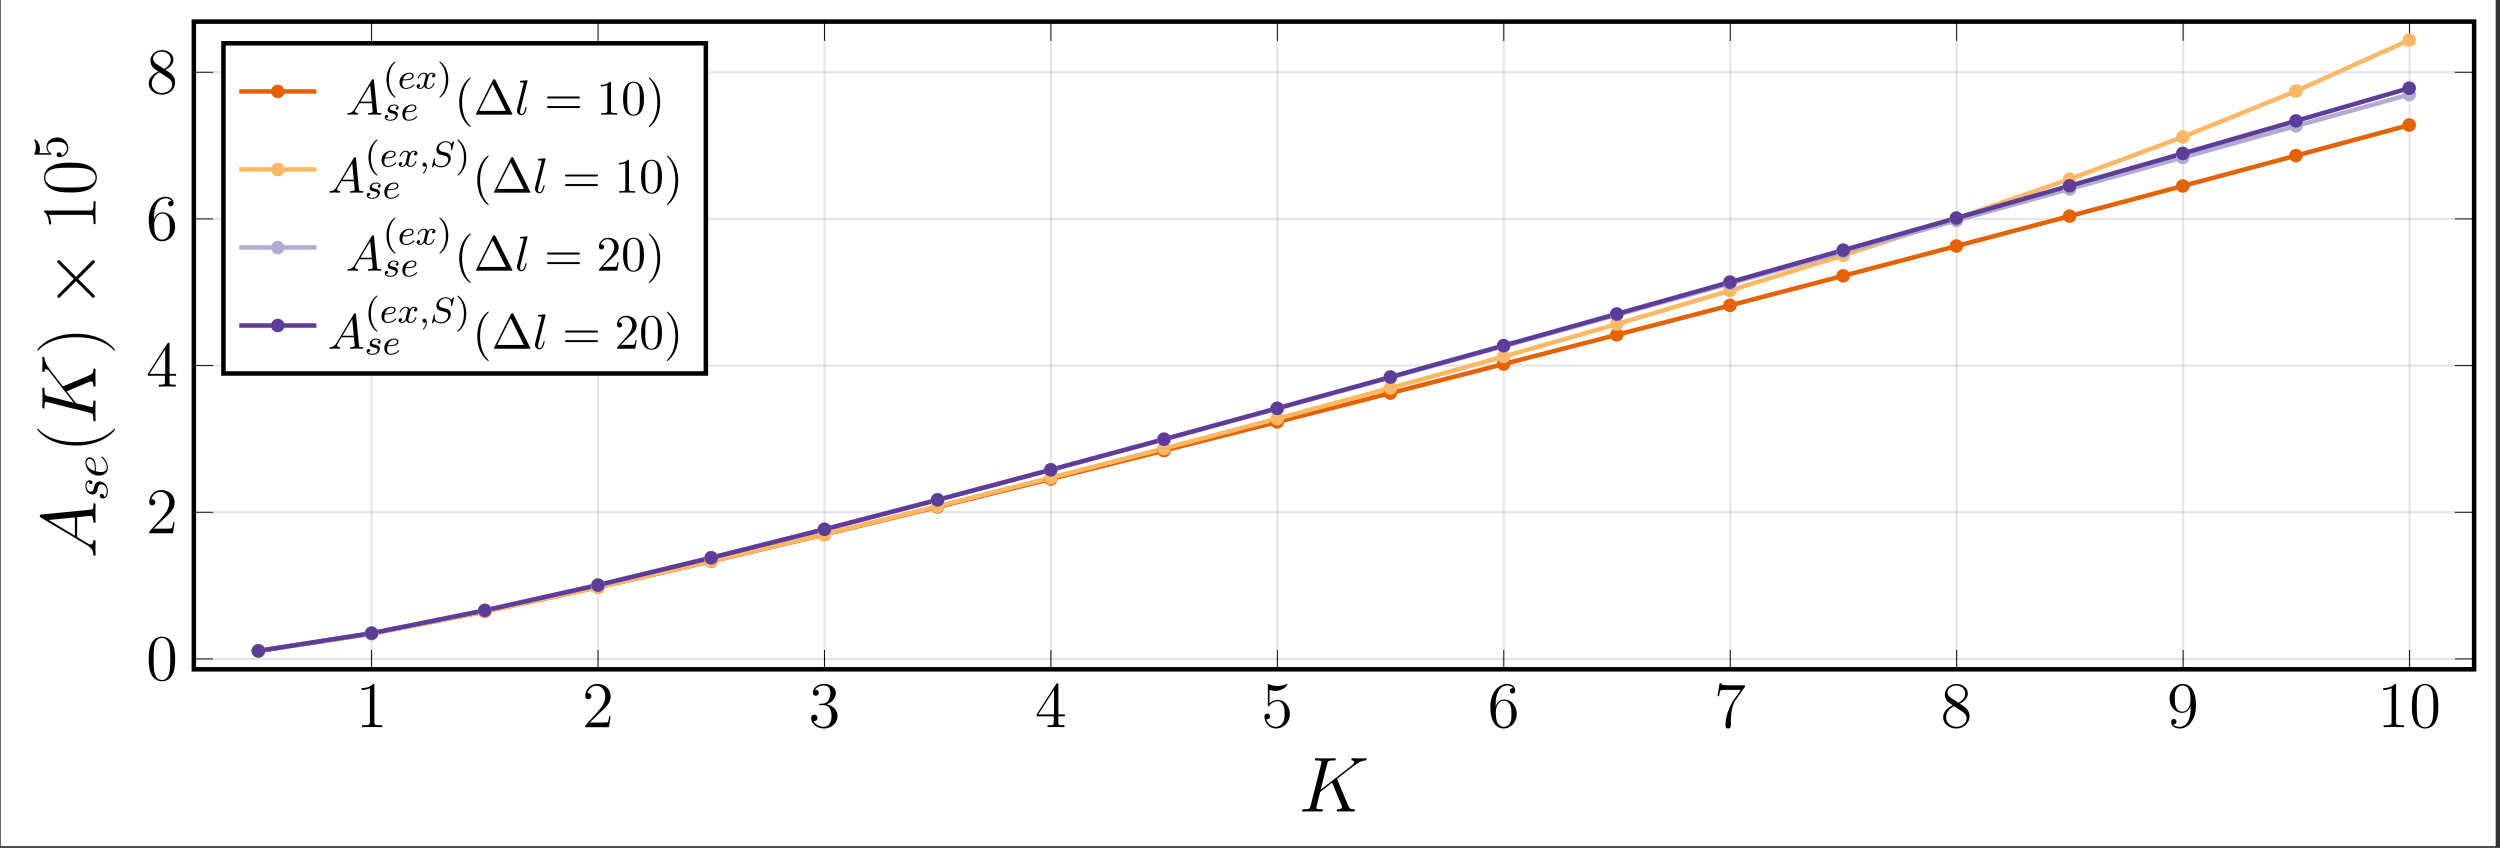 <?xml version="1.0" encoding="UTF-8"?>
<svg xmlns="http://www.w3.org/2000/svg" xmlns:xlink="http://www.w3.org/1999/xlink" width="550.178pt" height="186.595pt" viewBox="0 0 550.178 186.595" version="1.2">
<rect x="0" y="0" width="550.178" height="186.595" fill="#333333" stroke="none"/>
<defs>
<g>
<symbol overflow="visible" id="glyph-1674504945736120-0-0">
<path style="stroke:none;" d=""/>
</symbol>
<symbol overflow="visible" id="glyph-1674504945736120-0-1">
<path style="stroke:none;" d="M 4.125 -9.172 C 4.125 -9.5 4.125 -9.516 3.828 -9.516 C 3.5 -9.125 2.781 -8.609 1.297 -8.609 L 1.297 -8.188 C 1.625 -8.188 2.344 -8.188 3.141 -8.562 L 3.141 -1.109 C 3.141 -0.594 3.094 -0.422 1.828 -0.422 L 1.391 -0.422 L 1.391 0 C 1.781 -0.031 3.156 -0.031 3.641 -0.031 C 4.109 -0.031 5.484 -0.031 5.875 0 L 5.875 -0.422 L 5.422 -0.422 C 4.172 -0.422 4.125 -0.594 4.125 -1.109 Z M 4.125 -9.172 "/>
</symbol>
<symbol overflow="visible" id="glyph-1674504945736120-0-2">
<path style="stroke:none;" d="M 6.297 -2.406 L 5.984 -2.406 C 5.938 -2.156 5.828 -1.375 5.688 -1.141 C 5.578 -1.016 4.766 -1.016 4.344 -1.016 L 1.688 -1.016 C 2.078 -1.344 2.953 -2.266 3.328 -2.609 C 5.5 -4.609 6.297 -5.359 6.297 -6.766 C 6.297 -8.422 5 -9.516 3.328 -9.516 C 1.672 -9.516 0.703 -8.094 0.703 -6.875 C 0.703 -6.141 1.328 -6.141 1.375 -6.141 C 1.672 -6.141 2.047 -6.359 2.047 -6.812 C 2.047 -7.219 1.781 -7.484 1.375 -7.484 C 1.25 -7.484 1.219 -7.484 1.172 -7.469 C 1.453 -8.438 2.219 -9.109 3.156 -9.109 C 4.359 -9.109 5.109 -8.094 5.109 -6.766 C 5.109 -5.547 4.406 -4.5 3.594 -3.578 L 0.703 -0.344 L 0.703 0 L 5.922 0 Z M 6.297 -2.406 "/>
</symbol>
<symbol overflow="visible" id="glyph-1674504945736120-0-3">
<path style="stroke:none;" d="M 2.641 -5.141 C 2.391 -5.125 2.328 -5.109 2.328 -4.984 C 2.328 -4.844 2.406 -4.844 2.656 -4.844 L 3.328 -4.844 C 4.531 -4.844 5.078 -3.828 5.078 -2.469 C 5.078 -0.594 4.109 -0.078 3.406 -0.078 C 2.719 -0.078 1.547 -0.422 1.125 -1.359 C 1.594 -1.281 2 -1.547 2 -2.062 C 2 -2.469 1.703 -2.766 1.297 -2.766 C 0.953 -2.766 0.594 -2.562 0.594 -2.016 C 0.594 -0.75 1.859 0.297 3.453 0.297 C 5.156 0.297 6.406 -1 6.406 -2.453 C 6.406 -3.766 5.359 -4.797 3.984 -5.031 C 5.219 -5.391 6.031 -6.438 6.031 -7.562 C 6.031 -8.688 4.859 -9.516 3.469 -9.516 C 2.031 -9.516 0.969 -8.641 0.969 -7.594 C 0.969 -7.031 1.422 -6.906 1.625 -6.906 C 1.938 -6.906 2.281 -7.125 2.281 -7.562 C 2.281 -8.016 1.938 -8.219 1.625 -8.219 C 1.531 -8.219 1.5 -8.219 1.453 -8.203 C 2 -9.172 3.344 -9.172 3.422 -9.172 C 3.891 -9.172 4.828 -8.953 4.828 -7.562 C 4.828 -7.281 4.781 -6.484 4.359 -5.875 C 3.938 -5.234 3.453 -5.203 3.062 -5.188 Z M 2.641 -5.141 "/>
</symbol>
<symbol overflow="visible" id="glyph-1674504945736120-0-4">
<path style="stroke:none;" d="M 5.172 -9.312 C 5.172 -9.594 5.172 -9.656 4.969 -9.656 C 4.859 -9.656 4.812 -9.656 4.688 -9.484 L 0.391 -2.812 L 0.391 -2.391 L 4.156 -2.391 L 4.156 -1.094 C 4.156 -0.562 4.125 -0.422 3.078 -0.422 L 2.797 -0.422 L 2.797 0 C 3.125 -0.031 4.25 -0.031 4.656 -0.031 C 5.047 -0.031 6.203 -0.031 6.531 0 L 6.531 -0.422 L 6.234 -0.422 C 5.203 -0.422 5.172 -0.562 5.172 -1.094 L 5.172 -2.391 L 6.609 -2.391 L 6.609 -2.812 L 5.172 -2.812 Z M 4.219 -8.203 L 4.219 -2.812 L 0.75 -2.812 Z M 4.219 -8.203 "/>
</symbol>
<symbol overflow="visible" id="glyph-1674504945736120-0-5">
<path style="stroke:none;" d="M 1.828 -8.203 C 2.453 -8 2.953 -7.984 3.109 -7.984 C 4.719 -7.984 5.75 -9.172 5.75 -9.375 C 5.75 -9.438 5.719 -9.5 5.641 -9.5 C 5.609 -9.5 5.578 -9.5 5.453 -9.453 C 4.656 -9.109 3.969 -9.062 3.594 -9.062 C 2.641 -9.062 1.969 -9.344 1.703 -9.453 C 1.609 -9.5 1.578 -9.5 1.562 -9.5 C 1.453 -9.5 1.453 -9.422 1.453 -9.188 L 1.453 -4.938 C 1.453 -4.688 1.453 -4.594 1.625 -4.594 C 1.688 -4.594 1.703 -4.609 1.844 -4.781 C 2.25 -5.375 2.922 -5.703 3.641 -5.703 C 4.391 -5.703 4.766 -5.016 4.875 -4.766 C 5.125 -4.203 5.141 -3.5 5.141 -2.969 C 5.141 -2.422 5.141 -1.609 4.734 -0.953 C 4.422 -0.438 3.859 -0.078 3.234 -0.078 C 2.297 -0.078 1.359 -0.734 1.109 -1.781 C 1.172 -1.75 1.266 -1.734 1.328 -1.734 C 1.578 -1.734 1.953 -1.875 1.953 -2.359 C 1.953 -2.766 1.688 -2.984 1.328 -2.984 C 1.078 -2.984 0.703 -2.859 0.703 -2.297 C 0.703 -1.094 1.672 0.297 3.266 0.297 C 4.875 0.297 6.297 -1.062 6.297 -2.875 C 6.297 -4.578 5.156 -6 3.656 -6 C 2.828 -6 2.203 -5.641 1.828 -5.234 Z M 1.828 -8.203 "/>
</symbol>
<symbol overflow="visible" id="glyph-1674504945736120-0-6">
<path style="stroke:none;" d="M 1.766 -4.984 C 1.766 -8.609 3.516 -9.172 4.297 -9.172 C 4.812 -9.172 5.328 -9.016 5.594 -8.594 C 5.422 -8.594 4.875 -8.594 4.875 -8 C 4.875 -7.688 5.094 -7.406 5.469 -7.406 C 5.828 -7.406 6.062 -7.625 6.062 -8.047 C 6.062 -8.781 5.531 -9.516 4.281 -9.516 C 2.469 -9.516 0.594 -7.672 0.594 -4.516 C 0.594 -0.594 2.297 0.297 3.516 0.297 C 5.078 0.297 6.406 -1.062 6.406 -2.922 C 6.406 -4.828 5.078 -6.094 3.656 -6.094 C 2.375 -6.094 1.906 -5 1.766 -4.594 Z M 3.516 -0.078 C 2.625 -0.078 2.188 -0.891 2.062 -1.188 C 1.938 -1.562 1.797 -2.266 1.797 -3.266 C 1.797 -4.391 2.297 -5.812 3.594 -5.812 C 4.375 -5.812 4.797 -5.281 5.016 -4.797 C 5.234 -4.266 5.234 -3.547 5.234 -2.938 C 5.234 -2.203 5.234 -1.562 4.969 -1.016 C 4.609 -0.328 4.094 -0.078 3.516 -0.078 Z M 3.516 -0.078 "/>
</symbol>
<symbol overflow="visible" id="glyph-1674504945736120-0-7">
<path style="stroke:none;" d="M 6.797 -8.891 L 6.797 -9.219 L 3.344 -9.219 C 1.625 -9.219 1.594 -9.406 1.531 -9.672 L 1.219 -9.672 L 0.766 -6.812 L 1.094 -6.812 C 1.125 -7.078 1.266 -7.953 1.453 -8.109 C 1.562 -8.203 2.641 -8.203 2.828 -8.203 L 5.875 -8.203 L 4.344 -6.031 C 3.969 -5.469 2.516 -3.125 2.516 -0.422 C 2.516 -0.266 2.516 0.297 3.109 0.297 C 3.703 0.297 3.703 -0.25 3.703 -0.438 L 3.703 -1.156 C 3.703 -3.297 4.047 -4.953 4.719 -5.906 Z M 6.797 -8.891 "/>
</symbol>
<symbol overflow="visible" id="glyph-1674504945736120-0-8">
<path style="stroke:none;" d="M 4.266 -5.172 C 4.984 -5.547 6.031 -6.219 6.031 -7.406 C 6.031 -8.656 4.828 -9.516 3.5 -9.516 C 2.094 -9.516 0.969 -8.469 0.969 -7.172 C 0.969 -6.688 1.109 -6.203 1.516 -5.703 C 1.672 -5.531 1.688 -5.516 2.688 -4.812 C 1.297 -4.172 0.594 -3.203 0.594 -2.156 C 0.594 -0.641 2.031 0.297 3.5 0.297 C 5.078 0.297 6.406 -0.875 6.406 -2.375 C 6.406 -3.828 5.375 -4.484 4.266 -5.172 Z M 2.312 -6.453 C 2.125 -6.578 1.562 -6.953 1.562 -7.656 C 1.562 -8.594 2.531 -9.172 3.5 -9.172 C 4.516 -9.172 5.438 -8.438 5.438 -7.406 C 5.438 -6.531 4.812 -5.828 3.984 -5.375 Z M 2.984 -4.609 L 4.719 -3.484 C 5.094 -3.234 5.75 -2.797 5.75 -1.922 C 5.75 -0.828 4.656 -0.078 3.5 -0.078 C 2.297 -0.078 1.25 -0.969 1.25 -2.156 C 1.25 -3.281 2.062 -4.172 2.984 -4.609 Z M 2.984 -4.609 "/>
</symbol>
<symbol overflow="visible" id="glyph-1674504945736120-0-9">
<path style="stroke:none;" d="M 5.234 -4.172 C 5.234 -0.781 3.734 -0.078 2.875 -0.078 C 2.531 -0.078 1.781 -0.125 1.422 -0.625 L 1.5 -0.625 C 1.609 -0.594 2.125 -0.688 2.125 -1.219 C 2.125 -1.531 1.906 -1.797 1.531 -1.797 C 1.156 -1.797 0.938 -1.562 0.938 -1.188 C 0.938 -0.297 1.641 0.297 2.891 0.297 C 4.688 0.297 6.406 -1.609 6.406 -4.703 C 6.406 -8.562 4.812 -9.516 3.547 -9.516 C 1.969 -9.516 0.594 -8.203 0.594 -6.312 C 0.594 -4.422 1.922 -3.141 3.344 -3.141 C 4.406 -3.141 4.953 -3.906 5.234 -4.641 Z M 3.406 -3.422 C 2.5 -3.422 2.125 -4.156 1.984 -4.422 C 1.766 -4.969 1.766 -5.656 1.766 -6.297 C 1.766 -7.094 1.766 -7.781 2.125 -8.375 C 2.391 -8.766 2.781 -9.172 3.547 -9.172 C 4.359 -9.172 4.781 -8.453 4.922 -8.125 C 5.203 -7.422 5.203 -6.219 5.203 -6 C 5.203 -4.797 4.672 -3.422 3.406 -3.422 Z M 3.406 -3.422 "/>
</symbol>
<symbol overflow="visible" id="glyph-1674504945736120-0-10">
<path style="stroke:none;" d="M 6.406 -4.578 C 6.406 -5.766 6.344 -6.922 5.828 -8.016 C 5.234 -9.203 4.203 -9.516 3.5 -9.516 C 2.672 -9.516 1.656 -9.109 1.125 -7.922 C 0.734 -7.016 0.594 -6.125 0.594 -4.578 C 0.594 -3.188 0.688 -2.141 1.203 -1.125 C 1.766 -0.047 2.75 0.297 3.5 0.297 C 4.734 0.297 5.453 -0.438 5.875 -1.281 C 6.391 -2.344 6.406 -3.75 6.406 -4.578 Z M 3.5 0.016 C 3.031 0.016 2.109 -0.25 1.828 -1.797 C 1.672 -2.656 1.672 -3.75 1.672 -4.75 C 1.672 -5.922 1.672 -6.984 1.906 -7.828 C 2.141 -8.781 2.875 -9.234 3.5 -9.234 C 4.031 -9.234 4.859 -8.906 5.141 -7.672 C 5.328 -6.859 5.328 -5.719 5.328 -4.75 C 5.328 -3.797 5.328 -2.703 5.172 -1.828 C 4.891 -0.25 4 0.016 3.5 0.016 Z M 3.5 0.016 "/>
</symbol>
<symbol overflow="visible" id="glyph-1674504945736120-1-0">
<path style="stroke:none;" d=""/>
</symbol>
<symbol overflow="visible" id="glyph-1674504945736120-1-1">
<path style="stroke:none;" d="M 8.578 -6.938 C 8.562 -6.984 8.5 -7.125 8.5 -7.172 C 8.5 -7.188 8.516 -7.219 8.812 -7.438 L 10.469 -8.734 C 12.781 -10.531 13.531 -11.125 14.719 -11.234 C 14.844 -11.25 15.016 -11.25 15.016 -11.547 C 15.016 -11.641 14.953 -11.734 14.812 -11.734 C 14.625 -11.734 14.422 -11.688 14.234 -11.688 L 13.578 -11.688 C 13.047 -11.688 12.484 -11.734 11.969 -11.734 C 11.844 -11.734 11.641 -11.734 11.641 -11.422 C 11.641 -11.25 11.766 -11.234 11.859 -11.234 C 12.047 -11.219 12.281 -11.141 12.281 -10.906 C 12.281 -10.562 11.766 -10.156 11.625 -10.047 L 4.891 -4.812 L 6.312 -10.469 C 6.469 -11.062 6.516 -11.234 7.734 -11.234 C 8.047 -11.234 8.203 -11.234 8.203 -11.562 C 8.203 -11.734 8.031 -11.734 7.953 -11.734 C 7.641 -11.734 7.281 -11.688 6.953 -11.688 L 4.922 -11.688 C 4.625 -11.688 4.234 -11.734 3.938 -11.734 C 3.797 -11.734 3.609 -11.734 3.609 -11.406 C 3.609 -11.234 3.766 -11.234 4.016 -11.234 C 5.062 -11.234 5.062 -11.094 5.062 -10.906 C 5.062 -10.875 5.062 -10.766 5 -10.516 L 2.672 -1.266 C 2.531 -0.672 2.484 -0.5 1.281 -0.5 C 0.969 -0.5 0.797 -0.5 0.797 -0.188 C 0.797 0 0.938 0 1.047 0 C 1.375 0 1.719 -0.031 2.047 -0.031 L 4.047 -0.031 C 4.375 -0.031 4.734 0 5.062 0 C 5.203 0 5.391 0 5.391 -0.328 C 5.391 -0.5 5.234 -0.5 4.984 -0.5 C 3.938 -0.5 3.938 -0.641 3.938 -0.812 C 3.938 -0.922 4.031 -1.359 4.109 -1.625 L 4.781 -4.297 L 7.391 -6.344 C 7.875 -5.234 8.797 -3.047 9.5 -1.359 C 9.547 -1.25 9.578 -1.156 9.578 -1.031 C 9.578 -0.516 8.891 -0.5 8.734 -0.5 C 8.578 -0.5 8.422 -0.5 8.422 -0.172 C 8.422 0 8.609 0 8.656 0 C 9.25 0 9.891 -0.031 10.484 -0.031 L 11.312 -0.031 C 11.578 -0.031 11.859 0 12.125 0 C 12.219 0 12.422 0 12.422 -0.328 C 12.422 -0.5 12.266 -0.5 12.094 -0.5 C 11.453 -0.516 11.234 -0.656 10.969 -1.266 Z M 8.578 -6.938 "/>
</symbol>
<symbol overflow="visible" id="glyph-1674504945736120-2-0">
<path style="stroke:none;" d=""/>
</symbol>
<symbol overflow="visible" id="glyph-1674504945736120-2-1">
<path style="stroke:none;" d="M -1.906 -2.922 C -0.891 -2.312 -0.547 -1.734 -0.5 -0.906 C -0.484 -0.719 -0.484 -0.578 -0.172 -0.578 C -0.062 -0.578 0 -0.672 0 -0.797 C 0 -1.094 -0.031 -1.875 -0.031 -2.188 C -0.031 -2.672 0 -3.234 0 -3.703 C 0 -3.812 0 -4.016 -0.328 -4.016 C -0.484 -4.016 -0.5 -3.875 -0.5 -3.781 C -0.531 -3.391 -0.672 -3.062 -1.078 -3.062 C -1.328 -3.062 -1.516 -3.156 -1.891 -3.391 L -4.047 -4.688 L -4.047 -9.062 C -3.891 -9.078 -3.766 -9.078 -3.609 -9.094 C -3.156 -9.156 -1.375 -9.359 -1.047 -9.359 C -0.531 -9.359 -0.5 -8.484 -0.5 -8.203 C -0.5 -8.016 -0.5 -7.828 -0.188 -7.828 C 0 -7.828 0 -7.984 0 -8.094 C 0 -8.375 -0.031 -8.719 -0.031 -9.016 L -0.031 -10 C -0.031 -11.047 0 -11.797 0 -11.812 C 0 -11.938 0 -12.125 -0.328 -12.125 C -0.5 -12.125 -0.5 -11.969 -0.5 -11.719 C -0.5 -10.766 -0.656 -10.75 -1.172 -10.703 L -11.891 -9.656 C -12.219 -9.609 -12.266 -9.547 -12.266 -9.359 C -12.266 -9.188 -12.219 -9.078 -11.969 -8.922 Z M -4.547 -4.984 L -10.312 -8.438 L -4.547 -9.016 Z M -4.547 -4.984 "/>
</symbol>
<symbol overflow="visible" id="glyph-1674504945736120-2-2">
<path style="stroke:none;" d="M -6.938 -8.578 C -6.984 -8.562 -7.125 -8.5 -7.172 -8.5 C -7.188 -8.5 -7.219 -8.516 -7.438 -8.812 L -8.734 -10.469 C -10.531 -12.781 -11.125 -13.531 -11.234 -14.719 C -11.25 -14.844 -11.25 -15.016 -11.547 -15.016 C -11.641 -15.016 -11.734 -14.953 -11.734 -14.812 C -11.734 -14.625 -11.688 -14.422 -11.688 -14.234 L -11.688 -13.578 C -11.688 -13.047 -11.734 -12.484 -11.734 -11.969 C -11.734 -11.844 -11.734 -11.641 -11.422 -11.641 C -11.25 -11.641 -11.234 -11.766 -11.234 -11.859 C -11.219 -12.047 -11.141 -12.281 -10.906 -12.281 C -10.562 -12.281 -10.156 -11.766 -10.047 -11.625 L -4.812 -4.891 L -10.469 -6.312 C -11.062 -6.469 -11.234 -6.516 -11.234 -7.734 C -11.234 -8.047 -11.234 -8.203 -11.562 -8.203 C -11.734 -8.203 -11.734 -8.031 -11.734 -7.953 C -11.734 -7.641 -11.688 -7.281 -11.688 -6.953 L -11.688 -4.922 C -11.688 -4.625 -11.734 -4.234 -11.734 -3.938 C -11.734 -3.797 -11.734 -3.609 -11.406 -3.609 C -11.234 -3.609 -11.234 -3.766 -11.234 -4.016 C -11.234 -5.062 -11.094 -5.062 -10.906 -5.062 C -10.875 -5.062 -10.766 -5.062 -10.516 -5 L -1.266 -2.672 C -0.672 -2.531 -0.5 -2.484 -0.5 -1.281 C -0.5 -0.969 -0.5 -0.797 -0.188 -0.797 C 0 -0.797 0 -0.938 0 -1.047 C 0 -1.375 -0.031 -1.719 -0.031 -2.047 L -0.031 -4.047 C -0.031 -4.375 0 -4.734 0 -5.062 C 0 -5.203 0 -5.391 -0.328 -5.391 C -0.5 -5.391 -0.5 -5.234 -0.5 -4.984 C -0.5 -3.938 -0.641 -3.938 -0.812 -3.938 C -0.922 -3.938 -1.359 -4.031 -1.625 -4.109 L -4.297 -4.781 L -6.344 -7.391 C -5.234 -7.875 -3.047 -8.797 -1.359 -9.5 C -1.25 -9.547 -1.156 -9.578 -1.031 -9.578 C -0.516 -9.578 -0.5 -8.891 -0.5 -8.734 C -0.5 -8.578 -0.5 -8.422 -0.172 -8.422 C 0 -8.422 0 -8.609 0 -8.656 C 0 -9.25 -0.031 -9.891 -0.031 -10.484 L -0.031 -11.312 C -0.031 -11.578 0 -11.859 0 -12.125 C 0 -12.219 0 -12.422 -0.328 -12.422 C -0.5 -12.422 -0.5 -12.266 -0.5 -12.094 C -0.516 -11.453 -0.656 -11.234 -1.266 -10.969 Z M -6.938 -8.578 "/>
</symbol>
<symbol overflow="visible" id="glyph-1674504945736120-3-0">
<path style="stroke:none;" d=""/>
</symbol>
<symbol overflow="visible" id="glyph-1674504945736120-3-1">
<path style="stroke:none;" d="M -4.078 -4.266 C -4.062 -3.953 -3.828 -3.734 -3.578 -3.734 C -3.438 -3.734 -3.266 -3.828 -3.266 -4.078 C -3.266 -4.312 -3.453 -4.578 -3.875 -4.578 C -4.359 -4.578 -4.812 -4.109 -4.812 -3.281 C -4.812 -1.844 -3.703 -1.438 -3.219 -1.438 C -2.375 -1.438 -2.203 -2.25 -2.141 -2.562 C -2.031 -3.125 -1.922 -3.688 -1.312 -3.688 C -1.031 -3.688 -0.125 -3.438 -0.125 -2.141 C -0.125 -1.984 -0.125 -1.141 -0.703 -0.891 C -0.641 -1.312 -0.969 -1.578 -1.281 -1.578 C -1.531 -1.578 -1.656 -1.406 -1.656 -1.172 C -1.656 -0.891 -1.422 -0.562 -0.938 -0.562 C -0.312 -0.562 0.125 -1.188 0.125 -2.125 C 0.125 -3.891 -1.203 -4.312 -1.688 -4.312 C -2.078 -4.312 -2.359 -4.109 -2.484 -3.969 C -2.781 -3.688 -2.844 -3.359 -2.938 -2.891 C -3.031 -2.5 -3.109 -2.062 -3.594 -2.062 C -3.906 -2.062 -4.578 -2.312 -4.578 -3.281 C -4.578 -3.547 -4.5 -4.094 -4.078 -4.266 Z M -4.078 -4.266 "/>
</symbol>
<symbol overflow="visible" id="glyph-1674504945736120-3-2">
<path style="stroke:none;" d="M -2.516 -2.031 C -2.516 -2.359 -2.531 -3.156 -2.766 -3.703 C -3.094 -4.469 -3.734 -4.516 -3.891 -4.516 C -4.359 -4.516 -4.812 -4.109 -4.812 -3.359 C -4.812 -2.141 -3.75 -0.5 -1.844 -0.5 C -0.734 -0.5 0.125 -1.141 0.125 -2.203 C 0.125 -3.766 -1.031 -4.688 -1.172 -4.688 C -1.234 -4.688 -1.312 -4.625 -1.312 -4.547 C -1.312 -4.5 -1.281 -4.469 -1.203 -4.406 C -0.125 -3.547 -0.125 -2.359 -0.125 -2.234 C -0.125 -1.391 -1.031 -1.281 -1.391 -1.281 C -1.516 -1.281 -1.844 -1.297 -2.516 -1.453 Z M -2.75 -1.531 C -4.406 -1.953 -4.578 -3.078 -4.578 -3.359 C -4.578 -3.859 -4.266 -4.156 -3.891 -4.156 C -2.75 -4.156 -2.75 -2.422 -2.75 -1.969 Z M -2.75 -1.531 "/>
</symbol>
<symbol overflow="visible" id="glyph-1674504945736120-4-0">
<path style="stroke:none;" d=""/>
</symbol>
<symbol overflow="visible" id="glyph-1674504945736120-4-1">
<path style="stroke:none;" d="M 4.188 -5.25 C 4.172 -5.25 4.141 -5.25 4.094 -5.203 C 3.281 -4.406 1.078 -2.297 -4.281 -2.297 C -9.641 -2.297 -11.812 -4.375 -12.672 -5.219 C -12.688 -5.219 -12.719 -5.25 -12.781 -5.25 C -12.828 -5.25 -12.859 -5.203 -12.859 -5.141 C -12.859 -4.953 -11.594 -3.484 -9.703 -2.641 C -7.797 -1.781 -5.938 -1.547 -4.297 -1.547 C -3.062 -1.547 -0.969 -1.672 1.25 -2.703 C 3.047 -3.516 4.297 -4.922 4.297 -5.141 C 4.297 -5.219 4.266 -5.25 4.188 -5.25 Z M 4.188 -5.25 "/>
</symbol>
<symbol overflow="visible" id="glyph-1674504945736120-4-2">
<path style="stroke:none;" d="M -4.281 -4.516 C -5.516 -4.516 -7.609 -4.391 -9.828 -3.359 C -11.609 -2.547 -12.859 -1.141 -12.859 -0.922 C -12.859 -0.875 -12.844 -0.812 -12.766 -0.812 C -12.719 -0.812 -12.703 -0.828 -12.672 -0.844 C -11.812 -1.672 -9.641 -3.766 -4.297 -3.766 C 1.062 -3.766 3.25 -1.688 4.109 -0.844 C 4.141 -0.828 4.156 -0.812 4.188 -0.812 C 4.281 -0.812 4.297 -0.875 4.297 -0.922 C 4.297 -1.109 3.016 -2.578 1.141 -3.422 C -0.766 -4.281 -2.625 -4.516 -4.281 -4.516 Z M -4.281 -4.516 "/>
</symbol>
<symbol overflow="visible" id="glyph-1674504945736120-4-3">
<path style="stroke:none;" d="M -10.969 -4.562 C -11.328 -4.562 -11.344 -4.547 -11.344 -4.312 C -10.547 -3.641 -10.281 -2.625 -10.25 -1.672 C -10.25 -1.609 -10.25 -1.531 -10.219 -1.516 C -10.188 -1.5 -10.156 -1.5 -9.781 -1.5 C -9.781 -2.031 -9.891 -2.922 -10.297 -3.609 L -1.25 -3.609 C -0.656 -3.609 -0.453 -3.578 -0.453 -2.094 L -0.453 -1.578 L 0 -1.578 C -0.016 -2.406 -0.031 -3.266 -0.031 -4.094 C -0.031 -4.906 -0.016 -5.766 0 -6.594 L -0.453 -6.594 L -0.453 -6.078 C -0.453 -4.609 -0.641 -4.562 -1.25 -4.562 Z M -10.969 -4.562 "/>
</symbol>
<symbol overflow="visible" id="glyph-1674504945736120-4-4">
<path style="stroke:none;" d="M -5.516 -7.219 C -6.562 -7.219 -8.344 -7.188 -9.719 -6.469 C -10.922 -5.844 -11.344 -4.828 -11.344 -3.938 C -11.344 -3.109 -10.969 -2.062 -9.734 -1.406 C -8.453 -0.719 -6.859 -0.656 -5.516 -0.656 C -4.531 -0.656 -3.047 -0.672 -1.734 -1.203 C 0.031 -1.938 0.281 -3.266 0.281 -3.938 C 0.281 -4.719 -0.047 -5.922 -1.688 -6.625 C -2.875 -7.141 -4.266 -7.219 -5.516 -7.219 Z M 0 -3.938 C 0 -2.828 -0.938 -2.188 -2.25 -1.938 C -3.266 -1.75 -4.734 -1.75 -5.703 -1.75 C -7.016 -1.75 -8.125 -1.75 -9.172 -1.969 C -10.625 -2.297 -11.078 -3.266 -11.078 -3.938 C -11.078 -4.641 -10.609 -5.547 -9.203 -5.875 C -8.219 -6.094 -7.078 -6.109 -5.703 -6.109 C -4.578 -6.109 -3.219 -6.109 -2.203 -5.906 C -0.328 -5.547 0 -4.531 0 -3.938 Z M 0 -3.938 "/>
</symbol>
<symbol overflow="visible" id="glyph-1674504945736120-5-0">
<path style="stroke:none;" d=""/>
</symbol>
<symbol overflow="visible" id="glyph-1674504945736120-5-1">
<path style="stroke:none;" d="M -4.781 -6.688 L -8.188 -3.25 C -8.391 -3.047 -8.438 -3 -8.438 -2.875 C -8.438 -2.703 -8.281 -2.531 -8.094 -2.531 C -7.969 -2.531 -7.938 -2.562 -7.75 -2.75 L -4.297 -6.188 L -0.844 -2.75 C -0.656 -2.562 -0.625 -2.531 -0.5 -2.531 C -0.312 -2.531 -0.156 -2.703 -0.156 -2.875 C -0.156 -3 -0.188 -3.047 -0.391 -3.25 L -3.812 -6.656 L -0.25 -10.219 C -0.234 -10.25 -0.156 -10.375 -0.156 -10.469 C -0.156 -10.688 -0.312 -10.812 -0.5 -10.812 C -0.531 -10.812 -0.594 -10.812 -0.688 -10.766 C -0.719 -10.75 -3.422 -8.016 -4.297 -7.156 L -7.438 -10.297 C -7.531 -10.391 -7.766 -10.641 -7.859 -10.734 C -7.906 -10.75 -7.969 -10.812 -8.094 -10.812 C -8.281 -10.812 -8.438 -10.688 -8.438 -10.469 C -8.438 -10.344 -8.359 -10.266 -8.172 -10.078 Z M -4.781 -6.688 "/>
</symbol>
<symbol overflow="visible" id="glyph-1674504945736120-6-0">
<path style="stroke:none;" d=""/>
</symbol>
<symbol overflow="visible" id="glyph-1674504945736120-6-1">
<path style="stroke:none;" d="M -2.188 -4.891 C -3.484 -4.891 -4.578 -4 -4.578 -2.828 C -4.578 -2.297 -4.406 -1.828 -4.016 -1.438 L -6.141 -1.438 C -6.078 -1.656 -6 -2.016 -6 -2.359 C -6 -3.703 -6.984 -4.469 -7.141 -4.469 C -7.203 -4.469 -7.25 -4.438 -7.25 -4.359 C -7.25 -4.344 -7.25 -4.328 -7.219 -4.266 C -7.125 -4.047 -6.906 -3.516 -6.906 -2.781 C -6.906 -2.359 -6.984 -1.844 -7.203 -1.344 C -7.25 -1.25 -7.25 -1.234 -7.25 -1.203 C -7.25 -1.094 -7.156 -1.094 -6.984 -1.094 L -3.75 -1.094 C -3.562 -1.094 -3.469 -1.094 -3.469 -1.25 C -3.469 -1.328 -3.5 -1.344 -3.578 -1.391 C -3.75 -1.516 -4.328 -1.922 -4.328 -2.797 C -4.328 -3.359 -3.828 -3.641 -3.641 -3.719 C -3.234 -3.906 -2.812 -3.922 -2.266 -3.922 C -1.891 -3.922 -1.234 -3.922 -0.766 -3.656 C -0.344 -3.391 -0.062 -3 -0.062 -2.5 C -0.062 -1.703 -0.641 -1.078 -1.281 -0.891 C -1.281 -0.922 -1.266 -0.953 -1.266 -1.078 C -1.266 -1.438 -1.531 -1.625 -1.797 -1.625 C -2.062 -1.625 -2.328 -1.438 -2.328 -1.078 C -2.328 -0.922 -2.25 -0.547 -1.75 -0.547 C -0.812 -0.547 0.234 -1.297 0.234 -2.516 C 0.234 -3.781 -0.812 -4.891 -2.188 -4.891 Z M -2.188 -4.891 "/>
</symbol>
<symbol overflow="visible" id="glyph-1674504945736120-7-0">
<path style="stroke:none;" d=""/>
</symbol>
<symbol overflow="visible" id="glyph-1674504945736120-7-1">
<path style="stroke:none;" d="M 1.953 -1.25 C 1.516 -0.516 1.094 -0.375 0.609 -0.344 C 0.484 -0.328 0.375 -0.328 0.375 -0.125 C 0.375 -0.047 0.438 0 0.516 0 C 0.812 0 1.156 -0.031 1.453 -0.031 C 1.812 -0.031 2.203 0 2.547 0 C 2.609 0 2.75 0 2.75 -0.203 C 2.75 -0.328 2.656 -0.344 2.578 -0.344 C 2.328 -0.359 2.062 -0.453 2.062 -0.719 C 2.062 -0.844 2.141 -0.969 2.219 -1.125 L 3.047 -2.516 L 5.781 -2.516 C 5.812 -2.281 5.953 -0.812 5.953 -0.703 C 5.953 -0.375 5.391 -0.344 5.172 -0.344 C 5.016 -0.344 4.906 -0.344 4.906 -0.125 C 4.906 0 5.047 0 5.062 0 C 5.516 0 5.984 -0.031 6.422 -0.031 C 6.703 -0.031 7.391 0 7.656 0 C 7.719 0 7.859 0 7.859 -0.219 C 7.859 -0.344 7.75 -0.344 7.609 -0.344 C 6.922 -0.344 6.922 -0.406 6.891 -0.734 L 6.234 -7.531 C 6.203 -7.75 6.203 -7.797 6.016 -7.797 C 5.844 -7.797 5.812 -7.719 5.734 -7.609 Z M 3.25 -2.859 L 5.406 -6.453 L 5.75 -2.859 Z M 3.25 -2.859 "/>
</symbol>
<symbol overflow="visible" id="glyph-1674504945736120-7-2">
<path style="stroke:none;" d="M 2.812 -7.438 C 2.812 -7.453 2.812 -7.562 2.672 -7.562 C 2.422 -7.562 1.625 -7.469 1.344 -7.453 C 1.25 -7.438 1.125 -7.422 1.125 -7.219 C 1.125 -7.094 1.234 -7.094 1.406 -7.094 C 1.922 -7.094 1.938 -7 1.938 -6.922 L 1.906 -6.703 L 0.531 -1.25 C 0.5 -1.125 0.484 -1.062 0.484 -0.875 C 0.484 -0.266 0.953 0.125 1.469 0.125 C 1.828 0.125 2.109 -0.094 2.281 -0.484 C 2.484 -0.906 2.609 -1.531 2.609 -1.562 C 2.609 -1.672 2.516 -1.672 2.484 -1.672 C 2.375 -1.672 2.359 -1.625 2.328 -1.469 C 2.141 -0.766 1.938 -0.125 1.5 -0.125 C 1.172 -0.125 1.172 -0.469 1.172 -0.625 C 1.172 -0.875 1.188 -0.938 1.234 -1.141 Z M 2.812 -7.438 "/>
</symbol>
<symbol overflow="visible" id="glyph-1674504945736120-8-0">
<path style="stroke:none;" d=""/>
</symbol>
<symbol overflow="visible" id="glyph-1674504945736120-8-1">
<path style="stroke:none;" d="M 2.641 1.984 C 2.719 1.984 2.812 1.984 2.812 1.891 C 2.812 1.859 2.797 1.859 2.703 1.75 C 1.609 0.719 1.344 -0.75 1.344 -1.984 C 1.344 -4.281 2.281 -5.359 2.688 -5.719 C 2.797 -5.828 2.812 -5.828 2.812 -5.875 C 2.812 -5.906 2.781 -5.969 2.703 -5.969 C 2.562 -5.969 2.172 -5.562 2.109 -5.484 C 1.047 -4.375 0.812 -2.938 0.812 -1.984 C 0.812 -0.203 1.562 1.219 2.641 1.984 Z M 2.641 1.984 "/>
</symbol>
<symbol overflow="visible" id="glyph-1674504945736120-8-2">
<path style="stroke:none;" d="M 2.453 -1.984 C 2.453 -2.75 2.328 -3.656 1.844 -4.594 C 1.453 -5.328 0.719 -5.969 0.578 -5.969 C 0.5 -5.969 0.484 -5.906 0.484 -5.875 C 0.484 -5.844 0.484 -5.828 0.578 -5.719 C 1.688 -4.672 1.938 -3.219 1.938 -1.984 C 1.938 0.297 1 1.375 0.594 1.734 C 0.484 1.844 0.484 1.859 0.484 1.891 C 0.484 1.938 0.5 1.984 0.578 1.984 C 0.703 1.984 1.109 1.578 1.172 1.516 C 2.234 0.391 2.453 -1.031 2.453 -1.984 Z M 2.453 -1.984 "/>
</symbol>
<symbol overflow="visible" id="glyph-1674504945736120-9-0">
<path style="stroke:none;" d=""/>
</symbol>
<symbol overflow="visible" id="glyph-1674504945736120-9-1">
<path style="stroke:none;" d="M 1.594 -1.812 C 1.781 -1.812 2.375 -1.828 2.797 -1.969 C 3.484 -2.219 3.5 -2.688 3.5 -2.812 C 3.5 -3.25 3.078 -3.5 2.562 -3.5 C 1.672 -3.5 0.391 -2.797 0.391 -1.391 C 0.391 -0.578 0.875 0.078 1.75 0.078 C 3 0.078 3.672 -0.719 3.672 -0.828 C 3.672 -0.906 3.594 -0.953 3.547 -0.953 C 3.484 -0.953 3.469 -0.938 3.422 -0.875 C 2.797 -0.141 1.906 -0.141 1.781 -0.141 C 1.188 -0.141 1.016 -0.641 1.016 -1.078 C 1.016 -1.312 1.094 -1.672 1.125 -1.812 Z M 1.188 -2.031 C 1.438 -3 2.156 -3.281 2.562 -3.281 C 2.891 -3.281 3.188 -3.125 3.188 -2.812 C 3.188 -2.031 1.891 -2.031 1.547 -2.031 Z M 1.188 -2.031 "/>
</symbol>
<symbol overflow="visible" id="glyph-1674504945736120-9-2">
<path style="stroke:none;" d="M 3.984 -3.172 C 3.641 -3.078 3.625 -2.781 3.625 -2.75 C 3.625 -2.562 3.75 -2.453 3.922 -2.453 C 4.109 -2.453 4.375 -2.578 4.375 -2.922 C 4.375 -3.375 3.875 -3.5 3.578 -3.5 C 3.203 -3.5 2.906 -3.25 2.719 -2.938 C 2.547 -3.359 2.125 -3.5 1.812 -3.5 C 0.938 -3.5 0.453 -2.516 0.453 -2.297 C 0.453 -2.219 0.516 -2.188 0.578 -2.188 C 0.672 -2.188 0.688 -2.234 0.703 -2.328 C 0.891 -2.906 1.375 -3.281 1.781 -3.281 C 2.094 -3.281 2.25 -3.062 2.25 -2.781 C 2.25 -2.609 2.141 -2.25 2.078 -2 C 2.031 -1.766 1.859 -1.062 1.812 -0.906 C 1.703 -0.484 1.422 -0.141 1.062 -0.141 C 1.031 -0.141 0.812 -0.141 0.656 -0.25 C 1.016 -0.344 1.016 -0.672 1.016 -0.688 C 1.016 -0.859 0.875 -0.984 0.703 -0.984 C 0.484 -0.984 0.25 -0.797 0.25 -0.5 C 0.25 -0.125 0.641 0.078 1.047 0.078 C 1.469 0.078 1.766 -0.234 1.906 -0.5 C 2.078 -0.109 2.453 0.078 2.828 0.078 C 3.703 0.078 4.172 -0.922 4.172 -1.141 C 4.172 -1.219 4.109 -1.234 4.062 -1.234 C 3.953 -1.234 3.938 -1.188 3.922 -1.109 C 3.766 -0.578 3.312 -0.141 2.844 -0.141 C 2.578 -0.141 2.391 -0.312 2.391 -0.656 C 2.391 -0.812 2.438 -1 2.547 -1.438 C 2.609 -1.672 2.781 -2.375 2.828 -2.531 C 2.938 -2.938 3.219 -3.281 3.578 -3.281 C 3.609 -3.281 3.812 -3.281 3.984 -3.172 Z M 3.984 -3.172 "/>
</symbol>
<symbol overflow="visible" id="glyph-1674504945736120-9-3">
<path style="stroke:none;" d="M 3.203 -2.984 C 3.016 -2.953 2.859 -2.812 2.859 -2.609 C 2.859 -2.469 2.953 -2.375 3.125 -2.375 C 3.25 -2.375 3.484 -2.453 3.484 -2.812 C 3.484 -3.312 2.969 -3.5 2.484 -3.5 C 1.422 -3.5 1.078 -2.75 1.078 -2.344 C 1.078 -2.266 1.078 -1.984 1.375 -1.75 C 1.562 -1.609 1.688 -1.594 2.109 -1.516 C 2.391 -1.453 2.844 -1.375 2.844 -0.969 C 2.844 -0.75 2.688 -0.5 2.469 -0.344 C 2.172 -0.156 1.781 -0.141 1.656 -0.141 C 1.469 -0.141 0.922 -0.172 0.719 -0.5 C 1.125 -0.516 1.188 -0.828 1.188 -0.938 C 1.188 -1.172 0.969 -1.219 0.875 -1.219 C 0.75 -1.219 0.422 -1.125 0.422 -0.688 C 0.422 -0.219 0.922 0.078 1.656 0.078 C 3.031 0.078 3.328 -0.906 3.328 -1.234 C 3.328 -1.953 2.547 -2.094 2.266 -2.156 C 1.875 -2.234 1.562 -2.281 1.562 -2.609 C 1.562 -2.766 1.703 -3.281 2.469 -3.281 C 2.781 -3.281 3.078 -3.203 3.203 -2.984 Z M 3.203 -2.984 "/>
</symbol>
<symbol overflow="visible" id="glyph-1674504945736120-9-4">
<path style="stroke:none;" d="M 1.484 -0.125 C 1.484 0.391 1.375 0.844 0.875 1.344 C 0.844 1.375 0.828 1.391 0.828 1.422 C 0.828 1.484 0.906 1.531 0.953 1.531 C 1.047 1.531 1.703 0.906 1.703 -0.031 C 1.703 -0.531 1.516 -0.875 1.172 -0.875 C 0.891 -0.875 0.734 -0.656 0.734 -0.453 C 0.734 -0.219 0.875 0 1.172 0 C 1.375 0 1.484 -0.109 1.484 -0.125 Z M 1.484 -0.125 "/>
</symbol>
<symbol overflow="visible" id="glyph-1674504945736120-9-5">
<path style="stroke:none;" d="M 5.344 -5.391 C 5.344 -5.422 5.359 -5.469 5.359 -5.5 C 5.359 -5.562 5.312 -5.594 5.25 -5.594 C 5.203 -5.594 5.188 -5.578 5.094 -5.484 C 5.016 -5.391 4.797 -5.125 4.719 -5.031 C 4.406 -5.484 3.906 -5.594 3.5 -5.594 C 2.391 -5.594 1.453 -4.672 1.453 -3.766 C 1.453 -3.297 1.688 -3.031 1.734 -2.969 C 2 -2.703 2.234 -2.625 2.797 -2.5 C 3.078 -2.422 3.094 -2.422 3.328 -2.375 C 3.562 -2.312 4.062 -2.188 4.062 -1.531 C 4.062 -0.828 3.375 -0.094 2.547 -0.094 C 2.031 -0.094 1.078 -0.25 1.078 -1.234 C 1.078 -1.266 1.078 -1.438 1.125 -1.625 L 1.141 -1.703 C 1.141 -1.797 1.047 -1.812 1.016 -1.812 C 0.922 -1.812 0.906 -1.781 0.859 -1.594 L 0.547 -0.297 C 0.516 -0.172 0.453 0.047 0.453 0.062 C 0.453 0.125 0.5 0.172 0.562 0.172 C 0.609 0.172 0.625 0.156 0.703 0.062 L 1.094 -0.391 C 1.266 -0.156 1.719 0.172 2.531 0.172 C 3.688 0.172 4.625 -0.875 4.625 -1.828 C 4.625 -2.188 4.516 -2.484 4.297 -2.703 C 4.062 -2.969 3.797 -3.031 3.422 -3.125 C 3.188 -3.188 2.875 -3.25 2.703 -3.297 C 2.453 -3.359 2.016 -3.516 2.016 -4.078 C 2.016 -4.688 2.688 -5.359 3.484 -5.359 C 4.203 -5.359 4.703 -4.984 4.703 -4.125 C 4.703 -3.938 4.672 -3.766 4.672 -3.734 C 4.672 -3.641 4.734 -3.625 4.797 -3.625 C 4.891 -3.625 4.906 -3.656 4.938 -3.781 Z M 5.344 -5.391 "/>
</symbol>
<symbol overflow="visible" id="glyph-1674504945736120-10-0">
<path style="stroke:none;" d=""/>
</symbol>
<symbol overflow="visible" id="glyph-1674504945736120-10-1">
<path style="stroke:none;" d="M 3.609 2.609 C 3.609 2.578 3.609 2.562 3.422 2.375 C 2.062 1 1.703 -1.062 1.703 -2.719 C 1.703 -4.625 2.125 -6.516 3.469 -7.875 C 3.609 -8 3.609 -8.031 3.609 -8.062 C 3.609 -8.141 3.562 -8.172 3.5 -8.172 C 3.391 -8.172 2.406 -7.422 1.766 -6.047 C 1.203 -4.844 1.078 -3.641 1.078 -2.719 C 1.078 -1.875 1.203 -0.562 1.797 0.672 C 2.453 2.016 3.391 2.719 3.5 2.719 C 3.562 2.719 3.609 2.688 3.609 2.609 Z M 3.609 2.609 "/>
</symbol>
<symbol overflow="visible" id="glyph-1674504945736120-10-2">
<path style="stroke:none;" d="M 4.812 -7.609 C 4.734 -7.75 4.719 -7.797 4.531 -7.797 C 4.344 -7.797 4.328 -7.75 4.25 -7.609 L 0.562 -0.219 C 0.516 -0.125 0.516 -0.094 0.516 -0.094 C 0.516 0 0.578 0 0.75 0 L 8.312 0 C 8.484 0 8.547 0 8.547 -0.094 C 8.547 -0.094 8.547 -0.125 8.5 -0.219 Z M 4.188 -6.703 L 7.109 -0.828 L 1.234 -0.828 Z M 4.188 -6.703 "/>
</symbol>
<symbol overflow="visible" id="glyph-1674504945736120-10-3">
<path style="stroke:none;" d="M 7.484 -3.562 C 7.641 -3.562 7.859 -3.562 7.859 -3.781 C 7.859 -4 7.641 -4 7.5 -4 L 0.969 -4 C 0.812 -4 0.609 -4 0.609 -3.781 C 0.609 -3.562 0.812 -3.562 0.984 -3.562 Z M 7.5 -1.453 C 7.641 -1.453 7.859 -1.453 7.859 -1.672 C 7.859 -1.891 7.641 -1.891 7.484 -1.891 L 0.984 -1.891 C 0.812 -1.891 0.609 -1.891 0.609 -1.672 C 0.609 -1.453 0.812 -1.453 0.969 -1.453 Z M 7.5 -1.453 "/>
</symbol>
<symbol overflow="visible" id="glyph-1674504945736120-10-4">
<path style="stroke:none;" d="M 3.203 -6.969 C 3.203 -7.234 3.203 -7.25 2.953 -7.25 C 2.281 -6.562 1.312 -6.562 0.969 -6.562 L 0.969 -6.219 C 1.188 -6.219 1.828 -6.219 2.391 -6.5 L 2.391 -0.859 C 2.391 -0.469 2.359 -0.344 1.391 -0.344 L 1.031 -0.344 L 1.031 0 C 1.422 -0.031 2.359 -0.031 2.797 -0.031 C 3.234 -0.031 4.188 -0.031 4.562 0 L 4.562 -0.344 L 4.219 -0.344 C 3.234 -0.344 3.203 -0.453 3.203 -0.859 Z M 3.203 -6.969 "/>
</symbol>
<symbol overflow="visible" id="glyph-1674504945736120-10-5">
<path style="stroke:none;" d="M 5.016 -3.484 C 5.016 -4.359 4.953 -5.234 4.578 -6.031 C 4.078 -7.078 3.188 -7.25 2.719 -7.25 C 2.062 -7.25 1.281 -6.969 0.828 -5.953 C 0.484 -5.203 0.422 -4.359 0.422 -3.484 C 0.422 -2.672 0.469 -1.688 0.922 -0.859 C 1.391 0.016 2.172 0.234 2.719 0.234 C 3.297 0.234 4.125 0.016 4.609 -1.031 C 4.953 -1.781 5.016 -2.625 5.016 -3.484 Z M 2.719 0 C 2.281 0 1.641 -0.266 1.453 -1.312 C 1.328 -1.969 1.328 -2.969 1.328 -3.609 C 1.328 -4.312 1.328 -5.031 1.422 -5.625 C 1.625 -6.922 2.438 -7.016 2.719 -7.016 C 3.078 -7.016 3.797 -6.812 4 -5.734 C 4.109 -5.125 4.109 -4.297 4.109 -3.609 C 4.109 -2.797 4.109 -2.062 3.984 -1.359 C 3.828 -0.328 3.203 0 2.719 0 Z M 2.719 0 "/>
</symbol>
<symbol overflow="visible" id="glyph-1674504945736120-10-6">
<path style="stroke:none;" d="M 3.141 -2.719 C 3.141 -3.578 3.031 -4.891 2.422 -6.125 C 1.781 -7.453 0.844 -8.172 0.734 -8.172 C 0.672 -8.172 0.625 -8.125 0.625 -8.062 C 0.625 -8.031 0.625 -8 0.828 -7.812 C 1.891 -6.734 2.516 -5 2.516 -2.719 C 2.516 -0.859 2.109 1.062 0.766 2.422 C 0.625 2.562 0.625 2.578 0.625 2.609 C 0.625 2.672 0.672 2.719 0.734 2.719 C 0.844 2.719 1.812 1.984 2.469 0.594 C 3.016 -0.594 3.141 -1.812 3.141 -2.719 Z M 3.141 -2.719 "/>
</symbol>
<symbol overflow="visible" id="glyph-1674504945736120-10-7">
<path style="stroke:none;" d="M 1.391 -0.844 L 2.531 -1.953 C 4.234 -3.469 4.891 -4.047 4.891 -5.141 C 4.891 -6.375 3.906 -7.25 2.578 -7.25 C 1.344 -7.25 0.547 -6.25 0.547 -5.281 C 0.547 -4.672 1.094 -4.672 1.125 -4.672 C 1.312 -4.672 1.688 -4.797 1.688 -5.25 C 1.688 -5.531 1.484 -5.812 1.109 -5.812 C 1.031 -5.812 1 -5.812 0.969 -5.812 C 1.219 -6.516 1.812 -6.922 2.438 -6.922 C 3.438 -6.922 3.906 -6.031 3.906 -5.141 C 3.906 -4.266 3.359 -3.406 2.75 -2.734 L 0.672 -0.406 C 0.547 -0.281 0.547 -0.266 0.547 0 L 4.578 0 L 4.891 -1.891 L 4.625 -1.891 C 4.562 -1.562 4.484 -1.094 4.375 -0.922 C 4.297 -0.844 3.578 -0.844 3.344 -0.844 Z M 1.391 -0.844 "/>
</symbol>
</g>
<clipPath id="clip-1674504945736120-1">
  <path d="M 0.188 0 L 549.172 0 L 549.172 186.191 L 0.188 186.191 Z M 0.188 0 "/>
</clipPath>
<clipPath id="clip-1674504945736120-2">
  <path d="M 42.66 13 L 544.398 13 L 544.398 147.293 L 42.66 147.293 Z M 42.66 13 "/>
</clipPath>
<clipPath id="clip-1674504945736120-3">
  <path d="M 42.66 4.781 L 544.398 4.781 L 544.398 147.293 L 42.66 147.293 Z M 42.66 4.781 "/>
</clipPath>
<clipPath id="clip-1674504945736120-4">
  <path d="M 42.66 6 L 544.398 6 L 544.398 147.293 L 42.66 147.293 Z M 42.66 6 "/>
</clipPath>
<clipPath id="clip-1674504945736120-5">
  <path d="M 42.66 5 L 544.398 5 L 544.398 147.293 L 42.66 147.293 Z M 42.66 5 "/>
</clipPath>
</defs>
<g id="surface1">
<g clip-path="url(#clip-1674504945736120-1)" clip-rule="nonzero">
<path style=" stroke:none;fill-rule:nonzero;fill:rgb(100%,100%,100%);fill-opacity:1;" d="M 0.188 186.191 L 549.172 186.191 L 549.172 0 L 0.188 0 Z M 0.188 186.191 "/>
<path style=" stroke:none;fill-rule:nonzero;fill:rgb(100%,100%,100%);fill-opacity:1;" d="M 0.184 186.195 L 0.184 0 L 549.18 0 L 549.18 186.195 Z M 0.184 186.195 "/>
</g>
<path style=" stroke:none;fill-rule:nonzero;fill:rgb(100%,100%,100%);fill-opacity:1;" d="M 42.66 147.293 L 544.398 147.293 L 544.398 4.781 L 42.66 4.781 Z M 42.66 147.293 "/>
<path style="fill:none;stroke-width:0.498;stroke-linecap:butt;stroke-linejoin:miter;stroke:rgb(0%,0%,0%);stroke-opacity:0.1;stroke-miterlimit:10;" d="M 39.196 -0.002 L 39.196 142.819 M 89.132 -0.002 L 89.132 142.819 M 139.065 -0.002 L 139.065 142.819 M 188.997 -0.002 L 188.997 142.819 M 238.929 -0.002 L 238.929 142.819 M 288.862 -0.002 L 288.862 142.819 M 338.798 -0.002 L 338.798 142.819 M 388.73 -0.002 L 388.73 142.819 M 438.663 -0.002 L 438.663 142.819 M 488.595 -0.002 L 488.595 142.819 " transform="matrix(0.998,0,0,-0.998,42.658,147.291)"/>
<path style="fill:none;stroke-width:0.498;stroke-linecap:butt;stroke-linejoin:miter;stroke:rgb(0%,0%,0%);stroke-opacity:0.1;stroke-miterlimit:10;" d="M 0.002 2.281 L 502.829 2.281 M 0.002 34.624 L 502.829 34.624 M 0.002 66.968 L 502.829 66.968 M 0.002 99.311 L 502.829 99.311 M 0.002 131.655 L 502.829 131.655 " transform="matrix(0.998,0,0,-0.998,42.658,147.291)"/>
<path style="fill:none;stroke-width:0.199;stroke-linecap:butt;stroke-linejoin:miter;stroke:rgb(0%,0%,0%);stroke-opacity:1;stroke-miterlimit:10;" d="M 39.196 -0.002 L 39.196 4.254 M 89.132 -0.002 L 89.132 4.254 M 139.065 -0.002 L 139.065 4.254 M 188.997 -0.002 L 188.997 4.254 M 238.929 -0.002 L 238.929 4.254 M 288.862 -0.002 L 288.862 4.254 M 338.798 -0.002 L 338.798 4.254 M 388.73 -0.002 L 388.73 4.254 M 438.663 -0.002 L 438.663 4.254 M 488.595 -0.002 L 488.595 4.254 M 39.196 142.819 L 39.196 138.568 M 89.132 142.819 L 89.132 138.568 M 139.065 142.819 L 139.065 138.568 M 188.997 142.819 L 188.997 138.568 M 238.929 142.819 L 238.929 138.568 M 288.862 142.819 L 288.862 138.568 M 338.798 142.819 L 338.798 138.568 M 388.73 142.819 L 388.73 138.568 M 438.663 142.819 L 438.663 138.568 M 488.595 142.819 L 488.595 138.568 " transform="matrix(0.998,0,0,-0.998,42.658,147.291)"/>
<path style="fill:none;stroke-width:0.199;stroke-linecap:butt;stroke-linejoin:miter;stroke:rgb(0%,0%,0%);stroke-opacity:1;stroke-miterlimit:10;" d="M 0.002 2.281 L 4.253 2.281 M 0.002 34.624 L 4.253 34.624 M 0.002 66.968 L 4.253 66.968 M 0.002 99.311 L 4.253 99.311 M 0.002 131.655 L 4.253 131.655 M 502.829 2.281 L 498.574 2.281 M 502.829 34.624 L 498.574 34.624 M 502.829 66.968 L 498.574 66.968 M 502.829 99.311 L 498.574 99.311 M 502.829 131.655 L 498.574 131.655 " transform="matrix(0.998,0,0,-0.998,42.658,147.291)"/>
<path style="fill:none;stroke-width:0.996;stroke-linecap:butt;stroke-linejoin:miter;stroke:rgb(0%,0%,0%);stroke-opacity:1;stroke-miterlimit:10;" d="M 0.002 -0.002 L 0.002 142.819 L 502.829 142.819 L 502.829 -0.002 Z M 0.002 -0.002 " transform="matrix(0.998,0,0,-0.998,42.658,147.291)"/>
<g style="fill:rgb(0%,0%,0%);fill-opacity:1;">
  <use xlink:href="#glyph-1674504945736120-0-1" x="78.266" y="160.029"/>
</g>
<g style="fill:rgb(0%,0%,0%);fill-opacity:1;">
  <use xlink:href="#glyph-1674504945736120-0-2" x="128.091" y="160.029"/>
</g>
<g style="fill:rgb(0%,0%,0%);fill-opacity:1;">
  <use xlink:href="#glyph-1674504945736120-0-3" x="177.915" y="160.029"/>
</g>
<g style="fill:rgb(0%,0%,0%);fill-opacity:1;">
  <use xlink:href="#glyph-1674504945736120-0-4" x="227.74" y="160.029"/>
</g>
<g style="fill:rgb(0%,0%,0%);fill-opacity:1;">
  <use xlink:href="#glyph-1674504945736120-0-5" x="277.565" y="160.029"/>
</g>
<g style="fill:rgb(0%,0%,0%);fill-opacity:1;">
  <use xlink:href="#glyph-1674504945736120-0-6" x="327.388" y="160.029"/>
</g>
<g style="fill:rgb(0%,0%,0%);fill-opacity:1;">
  <use xlink:href="#glyph-1674504945736120-0-7" x="377.213" y="160.029"/>
</g>
<g style="fill:rgb(0%,0%,0%);fill-opacity:1;">
  <use xlink:href="#glyph-1674504945736120-0-8" x="427.037" y="160.029"/>
</g>
<g style="fill:rgb(0%,0%,0%);fill-opacity:1;">
  <use xlink:href="#glyph-1674504945736120-0-9" x="476.862" y="160.029"/>
</g>
<g style="fill:rgb(0%,0%,0%);fill-opacity:1;">
  <use xlink:href="#glyph-1674504945736120-0-1" x="523.182" y="160.029"/>
  <use xlink:href="#glyph-1674504945736120-0-10" x="530.19" y="160.029"/>
</g>
<g style="fill:rgb(0%,0%,0%);fill-opacity:1;">
  <use xlink:href="#glyph-1674504945736120-0-10" x="32.138" y="149.63"/>
</g>
<g style="fill:rgb(0%,0%,0%);fill-opacity:1;">
  <use xlink:href="#glyph-1674504945736120-0-2" x="32.138" y="117.357"/>
</g>
<g style="fill:rgb(0%,0%,0%);fill-opacity:1;">
  <use xlink:href="#glyph-1674504945736120-0-4" x="32.138" y="85.083"/>
</g>
<g style="fill:rgb(0%,0%,0%);fill-opacity:1;">
  <use xlink:href="#glyph-1674504945736120-0-6" x="32.138" y="52.81"/>
</g>
<g style="fill:rgb(0%,0%,0%);fill-opacity:1;">
  <use xlink:href="#glyph-1674504945736120-0-8" x="32.138" y="20.537"/>
</g>
<g clip-path="url(#clip-1674504945736120-2)" clip-rule="nonzero">
<path style="fill:none;stroke-width:0.996;stroke-linecap:butt;stroke-linejoin:miter;stroke:rgb(90.199%,37.999%,0.4%);stroke-opacity:1;stroke-miterlimit:10;" d="M 14.232 4.042 L 39.196 7.863 L 64.164 12.737 L 89.132 18.096 L 114.096 23.819 L 139.065 29.735 L 164.029 35.81 L 188.997 41.98 L 213.965 48.236 L 238.929 54.546 L 263.897 60.912 L 288.862 67.32 L 313.83 73.767 L 338.798 80.254 L 363.762 86.78 L 388.73 93.345 L 413.698 99.953 L 438.663 106.596 L 463.631 113.291 L 488.595 120.028 " transform="matrix(0.998,0,0,-0.998,42.658,147.291)"/>
</g>
<g clip-path="url(#clip-1674504945736120-3)" clip-rule="nonzero">
<path style="fill:none;stroke-width:0.996;stroke-linecap:butt;stroke-linejoin:miter;stroke:rgb(99.199%,72.198%,38.799%);stroke-opacity:1;stroke-miterlimit:10;" d="M 14.232 4.042 L 39.196 7.863 L 64.164 12.741 L 89.132 18.108 L 114.096 23.855 L 139.065 29.809 L 164.029 35.963 L 188.997 42.254 L 213.965 48.698 L 238.929 55.278 L 263.897 62.027 L 288.862 68.96 L 313.83 76.12 L 338.798 83.543 L 363.762 91.294 L 388.73 99.448 L 413.698 108.111 L 438.663 117.409 L 463.631 127.544 L 488.595 138.775 " transform="matrix(0.998,0,0,-0.998,42.658,147.291)"/>
</g>
<g clip-path="url(#clip-1674504945736120-4)" clip-rule="nonzero">
<path style="fill:none;stroke-width:0.996;stroke-linecap:butt;stroke-linejoin:miter;stroke:rgb(69.8%,67.099%,82.399%);stroke-opacity:1;stroke-miterlimit:10;" d="M 14.232 4.062 L 39.196 7.957 L 64.164 12.983 L 89.132 18.574 L 114.096 24.595 L 139.065 30.87 L 164.029 37.357 L 188.997 43.976 L 213.965 50.706 L 238.929 57.502 L 263.897 64.36 L 288.862 71.25 L 313.83 78.168 L 338.798 85.101 L 363.762 92.049 L 388.73 98.994 L 413.698 105.943 L 438.663 112.887 L 463.631 119.828 L 488.595 126.757 " transform="matrix(0.998,0,0,-0.998,42.658,147.291)"/>
</g>
<g clip-path="url(#clip-1674504945736120-5)" clip-rule="nonzero">
<path style="fill:none;stroke-width:0.996;stroke-linecap:butt;stroke-linejoin:miter;stroke:rgb(36.899%,23.499%,59.999%);stroke-opacity:1;stroke-miterlimit:10;" d="M 14.232 4.062 L 39.196 7.957 L 64.164 12.983 L 89.132 18.574 L 114.096 24.598 L 139.065 30.874 L 164.029 37.368 L 188.997 43.996 L 213.965 50.745 L 238.929 57.564 L 263.897 64.458 L 288.862 71.395 L 313.83 78.379 L 338.798 85.394 L 363.762 92.441 L 388.73 99.519 L 413.698 106.632 L 438.663 113.772 L 463.631 120.948 L 488.595 128.163 " transform="matrix(0.998,0,0,-0.998,42.658,147.291)"/>
</g>
<path style=" stroke:none;fill-rule:nonzero;fill:rgb(90.199%,37.999%,0.4%);fill-opacity:1;" d="M 58.352 143.258 C 58.352 142.434 57.684 141.766 56.859 141.766 C 56.035 141.766 55.367 142.434 55.367 143.258 C 55.367 144.082 56.035 144.75 56.859 144.75 C 57.684 144.75 58.352 144.082 58.352 143.258 Z M 58.352 143.258 "/>
<path style=" stroke:none;fill-rule:nonzero;fill:rgb(90.199%,37.999%,0.4%);fill-opacity:1;" d="M 83.262 139.445 C 83.262 138.621 82.594 137.953 81.77 137.953 C 80.949 137.953 80.281 138.621 80.281 139.445 C 80.281 140.27 80.949 140.938 81.77 140.938 C 82.594 140.938 83.262 140.27 83.262 139.445 Z M 83.262 139.445 "/>
<path style=" stroke:none;fill-rule:nonzero;fill:rgb(90.199%,37.999%,0.4%);fill-opacity:1;" d="M 108.176 134.582 C 108.176 133.758 107.508 133.09 106.684 133.09 C 105.859 133.09 105.191 133.758 105.191 134.582 C 105.191 135.406 105.859 136.074 106.684 136.074 C 107.508 136.074 108.176 135.406 108.176 134.582 Z M 108.176 134.582 "/>
<path style=" stroke:none;fill-rule:nonzero;fill:rgb(90.199%,37.999%,0.4%);fill-opacity:1;" d="M 133.086 129.234 C 133.086 128.41 132.418 127.742 131.598 127.742 C 130.773 127.742 130.105 128.41 130.105 129.234 C 130.105 130.055 130.773 130.723 131.598 130.723 C 132.418 130.723 133.086 130.055 133.086 129.234 Z M 133.086 129.234 "/>
<path style=" stroke:none;fill-rule:nonzero;fill:rgb(90.199%,37.999%,0.4%);fill-opacity:1;" d="M 158 123.523 C 158 122.699 157.332 122.031 156.508 122.031 C 155.684 122.031 155.016 122.699 155.016 123.523 C 155.016 124.348 155.684 125.016 156.508 125.016 C 157.332 125.016 158 124.348 158 123.523 Z M 158 123.523 "/>
<path style=" stroke:none;fill-rule:nonzero;fill:rgb(90.199%,37.999%,0.4%);fill-opacity:1;" d="M 182.914 117.621 C 182.914 116.797 182.246 116.129 181.422 116.129 C 180.598 116.129 179.93 116.797 179.93 117.621 C 179.93 118.445 180.598 119.113 181.422 119.113 C 182.246 119.113 182.914 118.445 182.914 117.621 Z M 182.914 117.621 "/>
<path style=" stroke:none;fill-rule:nonzero;fill:rgb(90.199%,37.999%,0.4%);fill-opacity:1;" d="M 207.824 111.559 C 207.824 110.734 207.156 110.066 206.332 110.066 C 205.512 110.066 204.844 110.734 204.844 111.559 C 204.844 112.379 205.512 113.047 206.332 113.047 C 207.156 113.047 207.824 112.379 207.824 111.559 Z M 207.824 111.559 "/>
<path style=" stroke:none;fill-rule:nonzero;fill:rgb(90.199%,37.999%,0.4%);fill-opacity:1;" d="M 232.738 105.402 C 232.738 104.578 232.07 103.91 231.246 103.91 C 230.422 103.91 229.754 104.578 229.754 105.402 C 229.754 106.227 230.422 106.891 231.246 106.891 C 232.07 106.891 232.738 106.227 232.738 105.402 Z M 232.738 105.402 "/>
<path style=" stroke:none;fill-rule:nonzero;fill:rgb(90.199%,37.999%,0.4%);fill-opacity:1;" d="M 257.648 99.16 C 257.648 98.336 256.98 97.668 256.16 97.668 C 255.336 97.668 254.668 98.336 254.668 99.16 C 254.668 99.98 255.336 100.648 256.16 100.648 C 256.98 100.648 257.648 99.98 257.648 99.16 Z M 257.648 99.16 "/>
<path style=" stroke:none;fill-rule:nonzero;fill:rgb(90.199%,37.999%,0.4%);fill-opacity:1;" d="M 282.562 92.863 C 282.562 92.039 281.895 91.371 281.07 91.371 C 280.246 91.371 279.582 92.039 279.582 92.863 C 279.582 93.688 280.246 94.355 281.07 94.355 C 281.895 94.355 282.562 93.688 282.562 92.863 Z M 282.562 92.863 "/>
<path style=" stroke:none;fill-rule:nonzero;fill:rgb(90.199%,37.999%,0.4%);fill-opacity:1;" d="M 307.477 86.512 C 307.477 85.688 306.809 85.02 305.984 85.02 C 305.16 85.02 304.492 85.688 304.492 86.512 C 304.492 87.332 305.16 88 305.984 88 C 306.809 88 307.477 87.332 307.477 86.512 Z M 307.477 86.512 "/>
<path style=" stroke:none;fill-rule:nonzero;fill:rgb(90.199%,37.999%,0.4%);fill-opacity:1;" d="M 332.387 80.117 C 332.387 79.297 331.719 78.629 330.895 78.629 C 330.074 78.629 329.406 79.297 329.406 80.117 C 329.406 80.941 330.074 81.609 330.895 81.609 C 331.719 81.609 332.387 80.941 332.387 80.117 Z M 332.387 80.117 "/>
<path style=" stroke:none;fill-rule:nonzero;fill:rgb(90.199%,37.999%,0.4%);fill-opacity:1;" d="M 357.301 73.684 C 357.301 72.859 356.633 72.191 355.809 72.191 C 354.984 72.191 354.316 72.859 354.316 73.684 C 354.316 74.508 354.984 75.176 355.809 75.176 C 356.633 75.176 357.301 74.508 357.301 73.684 Z M 357.301 73.684 "/>
<path style=" stroke:none;fill-rule:nonzero;fill:rgb(90.199%,37.999%,0.4%);fill-opacity:1;" d="M 382.211 67.211 C 382.211 66.387 381.547 65.719 380.723 65.719 C 379.898 65.719 379.23 66.387 379.23 67.211 C 379.23 68.035 379.898 68.703 380.723 68.703 C 381.547 68.703 382.211 68.035 382.211 67.211 Z M 382.211 67.211 "/>
<path style=" stroke:none;fill-rule:nonzero;fill:rgb(90.199%,37.999%,0.4%);fill-opacity:1;" d="M 407.125 60.699 C 407.125 59.875 406.457 59.207 405.633 59.207 C 404.809 59.207 404.145 59.875 404.145 60.699 C 404.145 61.523 404.809 62.191 405.633 62.191 C 406.457 62.191 407.125 61.523 407.125 60.699 Z M 407.125 60.699 "/>
<path style=" stroke:none;fill-rule:nonzero;fill:rgb(90.199%,37.999%,0.4%);fill-opacity:1;" d="M 432.039 54.148 C 432.039 53.324 431.371 52.656 430.547 52.656 C 429.723 52.656 429.055 53.324 429.055 54.148 C 429.055 54.973 429.723 55.641 430.547 55.641 C 431.371 55.641 432.039 54.973 432.039 54.148 Z M 432.039 54.148 "/>
<path style=" stroke:none;fill-rule:nonzero;fill:rgb(90.199%,37.999%,0.4%);fill-opacity:1;" d="M 456.949 47.555 C 456.949 46.734 456.281 46.066 455.461 46.066 C 454.637 46.066 453.969 46.734 453.969 47.555 C 453.969 48.379 454.637 49.047 455.461 49.047 C 456.281 49.047 456.949 48.379 456.949 47.555 Z M 456.949 47.555 "/>
<path style=" stroke:none;fill-rule:nonzero;fill:rgb(90.199%,37.999%,0.4%);fill-opacity:1;" d="M 481.863 40.926 C 481.863 40.102 481.195 39.434 480.371 39.434 C 479.547 39.434 478.879 40.102 478.879 40.926 C 478.879 41.746 479.547 42.414 480.371 42.414 C 481.195 42.414 481.863 41.746 481.863 40.926 Z M 481.863 40.926 "/>
<path style=" stroke:none;fill-rule:nonzero;fill:rgb(90.199%,37.999%,0.4%);fill-opacity:1;" d="M 506.773 34.246 C 506.773 33.422 506.109 32.754 505.285 32.754 C 504.461 32.754 503.793 33.422 503.793 34.246 C 503.793 35.07 504.461 35.738 505.285 35.738 C 506.109 35.738 506.773 35.07 506.773 34.246 Z M 506.773 34.246 "/>
<path style=" stroke:none;fill-rule:nonzero;fill:rgb(90.199%,37.999%,0.4%);fill-opacity:1;" d="M 531.688 27.523 C 531.688 26.699 531.02 26.031 530.195 26.031 C 529.375 26.031 528.707 26.699 528.707 27.523 C 528.707 28.348 529.375 29.016 530.195 29.016 C 531.02 29.016 531.688 28.348 531.688 27.523 Z M 531.688 27.523 "/>
<path style=" stroke:none;fill-rule:nonzero;fill:rgb(99.199%,72.198%,38.799%);fill-opacity:1;" d="M 58.352 143.258 C 58.352 142.434 57.684 141.766 56.859 141.766 C 56.035 141.766 55.367 142.434 55.367 143.258 C 55.367 144.082 56.035 144.75 56.859 144.75 C 57.684 144.75 58.352 144.082 58.352 143.258 Z M 58.352 143.258 "/>
<path style=" stroke:none;fill-rule:nonzero;fill:rgb(99.199%,72.198%,38.799%);fill-opacity:1;" d="M 83.262 139.445 C 83.262 138.621 82.594 137.953 81.77 137.953 C 80.949 137.953 80.281 138.621 80.281 139.445 C 80.281 140.27 80.949 140.938 81.77 140.938 C 82.594 140.938 83.262 140.27 83.262 139.445 Z M 83.262 139.445 "/>
<path style=" stroke:none;fill-rule:nonzero;fill:rgb(99.199%,72.198%,38.799%);fill-opacity:1;" d="M 108.176 134.578 C 108.176 133.758 107.508 133.09 106.684 133.09 C 105.859 133.09 105.191 133.758 105.191 134.578 C 105.191 135.402 105.859 136.07 106.684 136.07 C 107.508 136.07 108.176 135.402 108.176 134.578 Z M 108.176 134.578 "/>
<path style=" stroke:none;fill-rule:nonzero;fill:rgb(99.199%,72.198%,38.799%);fill-opacity:1;" d="M 133.086 129.223 C 133.086 128.398 132.418 127.73 131.598 127.73 C 130.773 127.73 130.105 128.398 130.105 129.223 C 130.105 130.043 130.773 130.711 131.598 130.711 C 132.418 130.711 133.086 130.043 133.086 129.223 Z M 133.086 129.223 "/>
<path style=" stroke:none;fill-rule:nonzero;fill:rgb(99.199%,72.198%,38.799%);fill-opacity:1;" d="M 158 123.488 C 158 122.668 157.332 122 156.508 122 C 155.684 122 155.016 122.668 155.016 123.488 C 155.016 124.312 155.684 124.98 156.508 124.98 C 157.332 124.98 158 124.312 158 123.488 Z M 158 123.488 "/>
<path style=" stroke:none;fill-rule:nonzero;fill:rgb(99.199%,72.198%,38.799%);fill-opacity:1;" d="M 182.914 117.547 C 182.914 116.723 182.246 116.055 181.422 116.055 C 180.598 116.055 179.93 116.723 179.93 117.547 C 179.93 118.371 180.598 119.035 181.422 119.035 C 182.246 119.035 182.914 118.371 182.914 117.547 Z M 182.914 117.547 "/>
<path style=" stroke:none;fill-rule:nonzero;fill:rgb(99.199%,72.198%,38.799%);fill-opacity:1;" d="M 207.824 111.406 C 207.824 110.582 207.156 109.914 206.332 109.914 C 205.512 109.914 204.844 110.582 204.844 111.406 C 204.844 112.23 205.512 112.898 206.332 112.898 C 207.156 112.898 207.824 112.23 207.824 111.406 Z M 207.824 111.406 "/>
<path style=" stroke:none;fill-rule:nonzero;fill:rgb(99.199%,72.198%,38.799%);fill-opacity:1;" d="M 232.738 105.129 C 232.738 104.305 232.07 103.637 231.246 103.637 C 230.422 103.637 229.754 104.305 229.754 105.129 C 229.754 105.953 230.422 106.621 231.246 106.621 C 232.07 106.621 232.738 105.953 232.738 105.129 Z M 232.738 105.129 "/>
<path style=" stroke:none;fill-rule:nonzero;fill:rgb(99.199%,72.198%,38.799%);fill-opacity:1;" d="M 257.648 98.699 C 257.648 97.879 256.98 97.211 256.16 97.211 C 255.336 97.211 254.668 97.879 254.668 98.699 C 254.668 99.523 255.336 100.191 256.16 100.191 C 256.98 100.191 257.648 99.523 257.648 98.699 Z M 257.648 98.699 "/>
<path style=" stroke:none;fill-rule:nonzero;fill:rgb(99.199%,72.198%,38.799%);fill-opacity:1;" d="M 282.562 92.133 C 282.562 91.309 281.895 90.641 281.07 90.641 C 280.246 90.641 279.582 91.309 279.582 92.133 C 279.582 92.957 280.246 93.625 281.07 93.625 C 281.895 93.625 282.562 92.957 282.562 92.133 Z M 282.562 92.133 "/>
<path style=" stroke:none;fill-rule:nonzero;fill:rgb(99.199%,72.198%,38.799%);fill-opacity:1;" d="M 307.477 85.398 C 307.477 84.574 306.809 83.906 305.984 83.906 C 305.16 83.906 304.492 84.574 304.492 85.398 C 304.492 86.219 305.16 86.887 305.984 86.887 C 306.809 86.887 307.477 86.219 307.477 85.398 Z M 307.477 85.398 "/>
<path style=" stroke:none;fill-rule:nonzero;fill:rgb(99.199%,72.198%,38.799%);fill-opacity:1;" d="M 332.387 78.48 C 332.387 77.656 331.719 76.988 330.895 76.988 C 330.074 76.988 329.406 77.656 329.406 78.48 C 329.406 79.305 330.074 79.973 330.895 79.973 C 331.719 79.973 332.387 79.305 332.387 78.48 Z M 332.387 78.48 "/>
<path style=" stroke:none;fill-rule:nonzero;fill:rgb(99.199%,72.198%,38.799%);fill-opacity:1;" d="M 357.301 71.336 C 357.301 70.512 356.633 69.844 355.809 69.844 C 354.984 69.844 354.316 70.512 354.316 71.336 C 354.316 72.16 354.984 72.828 355.809 72.828 C 356.633 72.828 357.301 72.16 357.301 71.336 Z M 357.301 71.336 "/>
<path style=" stroke:none;fill-rule:nonzero;fill:rgb(99.199%,72.198%,38.799%);fill-opacity:1;" d="M 382.211 63.93 C 382.211 63.105 381.547 62.438 380.723 62.438 C 379.898 62.438 379.23 63.105 379.23 63.93 C 379.23 64.754 379.898 65.422 380.723 65.422 C 381.547 65.422 382.211 64.754 382.211 63.93 Z M 382.211 63.93 "/>
<path style=" stroke:none;fill-rule:nonzero;fill:rgb(99.199%,72.198%,38.799%);fill-opacity:1;" d="M 407.125 56.195 C 407.125 55.371 406.457 54.703 405.633 54.703 C 404.809 54.703 404.145 55.371 404.145 56.195 C 404.145 57.016 404.809 57.684 405.633 57.684 C 406.457 57.684 407.125 57.016 407.125 56.195 Z M 407.125 56.195 "/>
<path style=" stroke:none;fill-rule:nonzero;fill:rgb(99.199%,72.198%,38.799%);fill-opacity:1;" d="M 432.039 48.059 C 432.039 47.234 431.371 46.566 430.547 46.566 C 429.723 46.566 429.055 47.234 429.055 48.059 C 429.055 48.883 429.723 49.551 430.547 49.551 C 431.371 49.551 432.039 48.883 432.039 48.059 Z M 432.039 48.059 "/>
<path style=" stroke:none;fill-rule:nonzero;fill:rgb(99.199%,72.198%,38.799%);fill-opacity:1;" d="M 456.949 39.414 C 456.949 38.59 456.281 37.922 455.461 37.922 C 454.637 37.922 453.969 38.59 453.969 39.414 C 453.969 40.238 454.637 40.906 455.461 40.906 C 456.281 40.906 456.949 40.238 456.949 39.414 Z M 456.949 39.414 "/>
<path style=" stroke:none;fill-rule:nonzero;fill:rgb(99.199%,72.198%,38.799%);fill-opacity:1;" d="M 481.863 30.137 C 481.863 29.312 481.195 28.645 480.371 28.645 C 479.547 28.645 478.879 29.312 478.879 30.137 C 478.879 30.957 479.547 31.625 480.371 31.625 C 481.195 31.625 481.863 30.957 481.863 30.137 Z M 481.863 30.137 "/>
<path style=" stroke:none;fill-rule:nonzero;fill:rgb(99.199%,72.198%,38.799%);fill-opacity:1;" d="M 506.773 20.023 C 506.773 19.199 506.109 18.531 505.285 18.531 C 504.461 18.531 503.793 19.199 503.793 20.023 C 503.793 20.848 504.461 21.516 505.285 21.516 C 506.109 21.516 506.773 20.848 506.773 20.023 Z M 506.773 20.023 "/>
<path style=" stroke:none;fill-rule:nonzero;fill:rgb(99.199%,72.198%,38.799%);fill-opacity:1;" d="M 531.688 8.816 C 531.688 7.992 531.02 7.324 530.195 7.324 C 529.375 7.324 528.707 7.992 528.707 8.816 C 528.707 9.641 529.375 10.305 530.195 10.305 C 531.02 10.305 531.688 9.641 531.688 8.816 Z M 531.688 8.816 "/>
<path style=" stroke:none;fill-rule:nonzero;fill:rgb(69.8%,67.099%,82.399%);fill-opacity:1;" d="M 58.352 143.238 C 58.352 142.414 57.684 141.746 56.859 141.746 C 56.035 141.746 55.367 142.414 55.367 143.238 C 55.367 144.062 56.035 144.73 56.859 144.73 C 57.684 144.73 58.352 144.062 58.352 143.238 Z M 58.352 143.238 "/>
<path style=" stroke:none;fill-rule:nonzero;fill:rgb(69.8%,67.099%,82.399%);fill-opacity:1;" d="M 83.262 139.352 C 83.262 138.527 82.594 137.859 81.77 137.859 C 80.949 137.859 80.281 138.527 80.281 139.352 C 80.281 140.172 80.949 140.84 81.77 140.84 C 82.594 140.84 83.262 140.172 83.262 139.352 Z M 83.262 139.352 "/>
<path style=" stroke:none;fill-rule:nonzero;fill:rgb(69.8%,67.099%,82.399%);fill-opacity:1;" d="M 108.176 134.336 C 108.176 133.512 107.508 132.844 106.684 132.844 C 105.859 132.844 105.191 133.512 105.191 134.336 C 105.191 135.156 105.859 135.824 106.684 135.824 C 107.508 135.824 108.176 135.156 108.176 134.336 Z M 108.176 134.336 "/>
<path style=" stroke:none;fill-rule:nonzero;fill:rgb(69.8%,67.099%,82.399%);fill-opacity:1;" d="M 133.086 128.758 C 133.086 127.934 132.418 127.266 131.598 127.266 C 130.773 127.266 130.105 127.934 130.105 128.758 C 130.105 129.582 130.773 130.25 131.598 130.25 C 132.418 130.25 133.086 129.582 133.086 128.758 Z M 133.086 128.758 "/>
<path style=" stroke:none;fill-rule:nonzero;fill:rgb(69.8%,67.099%,82.399%);fill-opacity:1;" d="M 158 122.75 C 158 121.926 157.332 121.258 156.508 121.258 C 155.684 121.258 155.016 121.926 155.016 122.75 C 155.016 123.574 155.684 124.242 156.508 124.242 C 157.332 124.242 158 123.574 158 122.75 Z M 158 122.75 "/>
<path style=" stroke:none;fill-rule:nonzero;fill:rgb(69.8%,67.099%,82.399%);fill-opacity:1;" d="M 182.914 116.488 C 182.914 115.664 182.246 114.996 181.422 114.996 C 180.598 114.996 179.93 115.664 179.93 116.488 C 179.93 117.312 180.598 117.98 181.422 117.98 C 182.246 117.98 182.914 117.312 182.914 116.488 Z M 182.914 116.488 "/>
<path style=" stroke:none;fill-rule:nonzero;fill:rgb(69.8%,67.099%,82.399%);fill-opacity:1;" d="M 207.824 110.016 C 207.824 109.191 207.156 108.523 206.332 108.523 C 205.512 108.523 204.844 109.191 204.844 110.016 C 204.844 110.84 205.512 111.508 206.332 111.508 C 207.156 111.508 207.824 110.84 207.824 110.016 Z M 207.824 110.016 "/>
<path style=" stroke:none;fill-rule:nonzero;fill:rgb(69.8%,67.099%,82.399%);fill-opacity:1;" d="M 232.738 103.41 C 232.738 102.59 232.07 101.922 231.246 101.922 C 230.422 101.922 229.754 102.59 229.754 103.41 C 229.754 104.234 230.422 104.902 231.246 104.902 C 232.07 104.902 232.738 104.234 232.738 103.41 Z M 232.738 103.41 "/>
<path style=" stroke:none;fill-rule:nonzero;fill:rgb(69.8%,67.099%,82.399%);fill-opacity:1;" d="M 257.648 96.695 C 257.648 95.871 256.98 95.207 256.16 95.207 C 255.336 95.207 254.668 95.871 254.668 96.695 C 254.668 97.52 255.336 98.188 256.16 98.188 C 256.98 98.188 257.648 97.52 257.648 96.695 Z M 257.648 96.695 "/>
<path style=" stroke:none;fill-rule:nonzero;fill:rgb(69.8%,67.099%,82.399%);fill-opacity:1;" d="M 282.562 89.914 C 282.562 89.09 281.895 88.422 281.07 88.422 C 280.246 88.422 279.582 89.09 279.582 89.914 C 279.582 90.738 280.246 91.406 281.07 91.406 C 281.895 91.406 282.562 90.738 282.562 89.914 Z M 282.562 89.914 "/>
<path style=" stroke:none;fill-rule:nonzero;fill:rgb(69.8%,67.099%,82.399%);fill-opacity:1;" d="M 307.477 83.07 C 307.477 82.246 306.809 81.582 305.984 81.582 C 305.16 81.582 304.492 82.246 304.492 83.07 C 304.492 83.895 305.16 84.562 305.984 84.562 C 306.809 84.562 307.477 83.895 307.477 83.07 Z M 307.477 83.07 "/>
<path style=" stroke:none;fill-rule:nonzero;fill:rgb(69.8%,67.099%,82.399%);fill-opacity:1;" d="M 332.387 76.195 C 332.387 75.371 331.719 74.703 330.895 74.703 C 330.074 74.703 329.406 75.371 329.406 76.195 C 329.406 77.02 330.074 77.688 330.895 77.688 C 331.719 77.688 332.387 77.02 332.387 76.195 Z M 332.387 76.195 "/>
<path style=" stroke:none;fill-rule:nonzero;fill:rgb(69.8%,67.099%,82.399%);fill-opacity:1;" d="M 357.301 69.293 C 357.301 68.469 356.633 67.801 355.809 67.801 C 354.984 67.801 354.316 68.469 354.316 69.293 C 354.316 70.113 354.984 70.781 355.809 70.781 C 356.633 70.781 357.301 70.113 357.301 69.293 Z M 357.301 69.293 "/>
<path style=" stroke:none;fill-rule:nonzero;fill:rgb(69.8%,67.099%,82.399%);fill-opacity:1;" d="M 382.211 62.375 C 382.211 61.551 381.547 60.883 380.723 60.883 C 379.898 60.883 379.23 61.551 379.23 62.375 C 379.23 63.195 379.898 63.863 380.723 63.863 C 381.547 63.863 382.211 63.195 382.211 62.375 Z M 382.211 62.375 "/>
<path style=" stroke:none;fill-rule:nonzero;fill:rgb(69.8%,67.099%,82.399%);fill-opacity:1;" d="M 407.125 55.441 C 407.125 54.621 406.457 53.953 405.633 53.953 C 404.809 53.953 404.145 54.621 404.145 55.441 C 404.145 56.266 404.809 56.934 405.633 56.934 C 406.457 56.934 407.125 56.266 407.125 55.441 Z M 407.125 55.441 "/>
<path style=" stroke:none;fill-rule:nonzero;fill:rgb(69.8%,67.099%,82.399%);fill-opacity:1;" d="M 432.039 48.512 C 432.039 47.688 431.371 47.02 430.547 47.02 C 429.723 47.02 429.055 47.688 429.055 48.512 C 429.055 49.336 429.723 50.004 430.547 50.004 C 431.371 50.004 432.039 49.336 432.039 48.512 Z M 432.039 48.512 "/>
<path style=" stroke:none;fill-rule:nonzero;fill:rgb(69.8%,67.099%,82.399%);fill-opacity:1;" d="M 456.949 41.578 C 456.949 40.754 456.281 40.086 455.461 40.086 C 454.637 40.086 453.969 40.754 453.969 41.578 C 453.969 42.402 454.637 43.07 455.461 43.07 C 456.281 43.07 456.949 42.402 456.949 41.578 Z M 456.949 41.578 "/>
<path style=" stroke:none;fill-rule:nonzero;fill:rgb(69.8%,67.099%,82.399%);fill-opacity:1;" d="M 481.863 34.648 C 481.863 33.824 481.195 33.156 480.371 33.156 C 479.547 33.156 478.879 33.824 478.879 34.648 C 478.879 35.473 479.547 36.141 480.371 36.141 C 481.195 36.141 481.863 35.473 481.863 34.648 Z M 481.863 34.648 "/>
<path style=" stroke:none;fill-rule:nonzero;fill:rgb(69.8%,67.099%,82.399%);fill-opacity:1;" d="M 506.773 27.723 C 506.773 26.898 506.109 26.234 505.285 26.234 C 504.461 26.234 503.793 26.898 503.793 27.723 C 503.793 28.547 504.461 29.215 505.285 29.215 C 506.109 29.215 506.773 28.547 506.773 27.723 Z M 506.773 27.723 "/>
<path style=" stroke:none;fill-rule:nonzero;fill:rgb(69.8%,67.099%,82.399%);fill-opacity:1;" d="M 531.688 20.809 C 531.688 19.984 531.02 19.316 530.195 19.316 C 529.375 19.316 528.707 19.984 528.707 20.809 C 528.707 21.629 529.375 22.297 530.195 22.297 C 531.02 22.297 531.688 21.629 531.688 20.809 Z M 531.688 20.809 "/>
<path style=" stroke:none;fill-rule:nonzero;fill:rgb(36.899%,23.499%,59.999%);fill-opacity:1;" d="M 58.352 143.238 C 58.352 142.414 57.684 141.746 56.859 141.746 C 56.035 141.746 55.367 142.414 55.367 143.238 C 55.367 144.062 56.035 144.73 56.859 144.73 C 57.684 144.73 58.352 144.062 58.352 143.238 Z M 58.352 143.238 "/>
<path style=" stroke:none;fill-rule:nonzero;fill:rgb(36.899%,23.499%,59.999%);fill-opacity:1;" d="M 83.262 139.352 C 83.262 138.527 82.594 137.859 81.77 137.859 C 80.949 137.859 80.281 138.527 80.281 139.352 C 80.281 140.172 80.949 140.84 81.77 140.84 C 82.594 140.84 83.262 140.172 83.262 139.352 Z M 83.262 139.352 "/>
<path style=" stroke:none;fill-rule:nonzero;fill:rgb(36.899%,23.499%,59.999%);fill-opacity:1;" d="M 108.176 134.336 C 108.176 133.512 107.508 132.844 106.684 132.844 C 105.859 132.844 105.191 133.512 105.191 134.336 C 105.191 135.156 105.859 135.824 106.684 135.824 C 107.508 135.824 108.176 135.156 108.176 134.336 Z M 108.176 134.336 "/>
<path style=" stroke:none;fill-rule:nonzero;fill:rgb(36.899%,23.499%,59.999%);fill-opacity:1;" d="M 133.086 128.758 C 133.086 127.934 132.418 127.266 131.598 127.266 C 130.773 127.266 130.105 127.934 130.105 128.758 C 130.105 129.582 130.773 130.25 131.598 130.25 C 132.418 130.25 133.086 129.582 133.086 128.758 Z M 133.086 128.758 "/>
<path style=" stroke:none;fill-rule:nonzero;fill:rgb(36.899%,23.499%,59.999%);fill-opacity:1;" d="M 158 122.746 C 158 121.922 157.332 121.258 156.508 121.258 C 155.684 121.258 155.016 121.922 155.016 122.746 C 155.016 123.57 155.684 124.238 156.508 124.238 C 157.332 124.238 158 123.57 158 122.746 Z M 158 122.746 "/>
<path style=" stroke:none;fill-rule:nonzero;fill:rgb(36.899%,23.499%,59.999%);fill-opacity:1;" d="M 182.914 116.484 C 182.914 115.66 182.246 114.992 181.422 114.992 C 180.598 114.992 179.93 115.66 179.93 116.484 C 179.93 117.305 180.598 117.973 181.422 117.973 C 182.246 117.973 182.914 117.305 182.914 116.484 Z M 182.914 116.484 "/>
<path style=" stroke:none;fill-rule:nonzero;fill:rgb(36.899%,23.499%,59.999%);fill-opacity:1;" d="M 207.824 110.004 C 207.824 109.18 207.156 108.512 206.332 108.512 C 205.512 108.512 204.844 109.18 204.844 110.004 C 204.844 110.828 205.512 111.492 206.332 111.492 C 207.156 111.492 207.824 110.828 207.824 110.004 Z M 207.824 110.004 "/>
<path style=" stroke:none;fill-rule:nonzero;fill:rgb(36.899%,23.499%,59.999%);fill-opacity:1;" d="M 232.738 103.391 C 232.738 102.566 232.07 101.898 231.246 101.898 C 230.422 101.898 229.754 102.566 229.754 103.391 C 229.754 104.211 230.422 104.879 231.246 104.879 C 232.07 104.879 232.738 104.211 232.738 103.391 Z M 232.738 103.391 "/>
<path style=" stroke:none;fill-rule:nonzero;fill:rgb(36.899%,23.499%,59.999%);fill-opacity:1;" d="M 257.648 96.656 C 257.648 95.832 256.98 95.164 256.16 95.164 C 255.336 95.164 254.668 95.832 254.668 96.656 C 254.668 97.48 255.336 98.148 256.16 98.148 C 256.98 98.148 257.648 97.48 257.648 96.656 Z M 257.648 96.656 "/>
<path style=" stroke:none;fill-rule:nonzero;fill:rgb(36.899%,23.499%,59.999%);fill-opacity:1;" d="M 282.562 89.852 C 282.562 89.027 281.895 88.359 281.07 88.359 C 280.246 88.359 279.582 89.027 279.582 89.852 C 279.582 90.672 280.246 91.34 281.07 91.34 C 281.895 91.34 282.562 90.672 282.562 89.852 Z M 282.562 89.852 "/>
<path style=" stroke:none;fill-rule:nonzero;fill:rgb(36.899%,23.499%,59.999%);fill-opacity:1;" d="M 307.477 82.973 C 307.477 82.148 306.809 81.48 305.984 81.48 C 305.16 81.48 304.492 82.148 304.492 82.973 C 304.492 83.797 305.16 84.465 305.984 84.465 C 306.809 84.465 307.477 83.797 307.477 82.973 Z M 307.477 82.973 "/>
<path style=" stroke:none;fill-rule:nonzero;fill:rgb(36.899%,23.499%,59.999%);fill-opacity:1;" d="M 332.387 76.051 C 332.387 75.227 331.719 74.559 330.895 74.559 C 330.074 74.559 329.406 75.227 329.406 76.051 C 329.406 76.875 330.074 77.543 330.895 77.543 C 331.719 77.543 332.387 76.875 332.387 76.051 Z M 332.387 76.051 "/>
<path style=" stroke:none;fill-rule:nonzero;fill:rgb(36.899%,23.499%,59.999%);fill-opacity:1;" d="M 357.301 69.082 C 357.301 68.258 356.633 67.594 355.809 67.594 C 354.984 67.594 354.316 68.258 354.316 69.082 C 354.316 69.906 354.984 70.574 355.809 70.574 C 356.633 70.574 357.301 69.906 357.301 69.082 Z M 357.301 69.082 "/>
<path style=" stroke:none;fill-rule:nonzero;fill:rgb(36.899%,23.499%,59.999%);fill-opacity:1;" d="M 382.211 62.082 C 382.211 61.262 381.547 60.594 380.723 60.594 C 379.898 60.594 379.23 61.262 379.23 62.082 C 379.23 62.906 379.898 63.574 380.723 63.574 C 381.547 63.574 382.211 62.906 382.211 62.082 Z M 382.211 62.082 "/>
<path style=" stroke:none;fill-rule:nonzero;fill:rgb(36.899%,23.499%,59.999%);fill-opacity:1;" d="M 407.125 55.051 C 407.125 54.227 406.457 53.559 405.633 53.559 C 404.809 53.559 404.145 54.227 404.145 55.051 C 404.145 55.871 404.809 56.539 405.633 56.539 C 406.457 56.539 407.125 55.871 407.125 55.051 Z M 407.125 55.051 "/>
<path style=" stroke:none;fill-rule:nonzero;fill:rgb(36.899%,23.499%,59.999%);fill-opacity:1;" d="M 432.039 47.988 C 432.039 47.164 431.371 46.496 430.547 46.496 C 429.723 46.496 429.055 47.164 429.055 47.988 C 429.055 48.809 429.723 49.477 430.547 49.477 C 431.371 49.477 432.039 48.809 432.039 47.988 Z M 432.039 47.988 "/>
<path style=" stroke:none;fill-rule:nonzero;fill:rgb(36.899%,23.499%,59.999%);fill-opacity:1;" d="M 456.949 40.891 C 456.949 40.066 456.281 39.398 455.461 39.398 C 454.637 39.398 453.969 40.066 453.969 40.891 C 453.969 41.715 454.637 42.383 455.461 42.383 C 456.281 42.383 456.949 41.715 456.949 40.891 Z M 456.949 40.891 "/>
<path style=" stroke:none;fill-rule:nonzero;fill:rgb(36.899%,23.499%,59.999%);fill-opacity:1;" d="M 481.863 33.766 C 481.863 32.941 481.195 32.273 480.371 32.273 C 479.547 32.273 478.879 32.941 478.879 33.766 C 478.879 34.59 479.547 35.258 480.371 35.258 C 481.195 35.258 481.863 34.59 481.863 33.766 Z M 481.863 33.766 "/>
<path style=" stroke:none;fill-rule:nonzero;fill:rgb(36.899%,23.499%,59.999%);fill-opacity:1;" d="M 506.773 26.605 C 506.773 25.781 506.109 25.113 505.285 25.113 C 504.461 25.113 503.793 25.781 503.793 26.605 C 503.793 27.426 504.461 28.094 505.285 28.094 C 506.109 28.094 506.773 27.426 506.773 26.605 Z M 506.773 26.605 "/>
<path style=" stroke:none;fill-rule:nonzero;fill:rgb(36.899%,23.499%,59.999%);fill-opacity:1;" d="M 531.688 19.406 C 531.688 18.582 531.02 17.914 530.195 17.914 C 529.375 17.914 528.707 18.582 528.707 19.406 C 528.707 20.227 529.375 20.895 530.195 20.895 C 531.02 20.895 531.688 20.227 531.688 19.406 Z M 531.688 19.406 "/>
<g style="fill:rgb(0%,0%,0%);fill-opacity:1;">
  <use xlink:href="#glyph-1674504945736120-1-1" x="285.753" y="178.593"/>
</g>
<g style="fill:rgb(0%,0%,0%);fill-opacity:1;">
  <use xlink:href="#glyph-1674504945736120-2-1" x="21.032" y="122.876"/>
</g>
<g style="fill:rgb(0%,0%,0%);fill-opacity:1;">
  <use xlink:href="#glyph-1674504945736120-3-1" x="23.609" y="110.267"/>
  <use xlink:href="#glyph-1674504945736120-3-2" x="23.609" y="105.165"/>
</g>
<g style="fill:rgb(0%,0%,0%);fill-opacity:1;">
  <use xlink:href="#glyph-1674504945736120-4-1" x="21.032" y="99.599"/>
</g>
<g style="fill:rgb(0%,0%,0%);fill-opacity:1;">
  <use xlink:href="#glyph-1674504945736120-2-2" x="21.032" y="93.516"/>
</g>
<g style="fill:rgb(0%,0%,0%);fill-opacity:1;">
  <use xlink:href="#glyph-1674504945736120-4-2" x="21.032" y="77.972"/>
</g>
<g style="fill:rgb(0%,0%,0%);fill-opacity:1;">
  <use xlink:href="#glyph-1674504945736120-5-1" x="21.032" y="68.071"/>
</g>
<g style="fill:rgb(0%,0%,0%);fill-opacity:1;">
  <use xlink:href="#glyph-1674504945736120-4-3" x="21.032" y="50.894"/>
  <use xlink:href="#glyph-1674504945736120-4-4" x="21.032" y="43.016"/>
</g>
<g style="fill:rgb(0%,0%,0%);fill-opacity:1;">
  <use xlink:href="#glyph-1674504945736120-6-1" x="14.799" y="35.137"/>
</g>
<path style="fill-rule:nonzero;fill:rgb(100%,100%,100%);fill-opacity:1;stroke-width:0.996;stroke-linecap:butt;stroke-linejoin:miter;stroke:rgb(0%,0%,0%);stroke-opacity:1;stroke-miterlimit:10;" d="M 6.528 65.226 L 112.906 65.226 L 112.906 138.039 L 6.528 138.039 Z M 6.528 65.226 " transform="matrix(0.998,0,0,-0.998,42.658,147.291)"/>
<path style="fill:none;stroke-width:0.996;stroke-linecap:butt;stroke-linejoin:miter;stroke:rgb(90.199%,37.999%,0.4%);stroke-opacity:1;stroke-miterlimit:10;" d="M -0 -0.002 L 17.009 -0.002 " transform="matrix(0.998,0,0,-0.998,52.653,20.127)"/>
<path style=" stroke:none;fill-rule:nonzero;fill:rgb(90.199%,37.999%,0.4%);fill-opacity:1;" d="M 62.629 20.129 C 62.629 19.305 61.961 18.637 61.137 18.637 C 60.316 18.637 59.648 19.305 59.648 20.129 C 59.648 20.949 60.316 21.617 61.137 21.617 C 61.961 21.617 62.629 20.949 62.629 20.129 Z M 62.629 20.129 "/>
<g style="fill:rgb(0%,0%,0%);fill-opacity:1;">
  <use xlink:href="#glyph-1674504945736120-7-1" x="76.074" y="25.232"/>
</g>
<g style="fill:rgb(0%,0%,0%);fill-opacity:1;">
  <use xlink:href="#glyph-1674504945736120-8-1" x="84.238" y="19.495"/>
</g>
<g style="fill:rgb(0%,0%,0%);fill-opacity:1;">
  <use xlink:href="#glyph-1674504945736120-9-1" x="87.525" y="19.495"/>
  <use xlink:href="#glyph-1674504945736120-9-2" x="91.445" y="19.495"/>
</g>
<g style="fill:rgb(0%,0%,0%);fill-opacity:1;">
  <use xlink:href="#glyph-1674504945736120-8-2" x="96.201" y="19.495"/>
</g>
<g style="fill:rgb(0%,0%,0%);fill-opacity:1;">
  <use xlink:href="#glyph-1674504945736120-9-3" x="84.238" y="26.497"/>
  <use xlink:href="#glyph-1674504945736120-9-1" x="88.145" y="26.497"/>
</g>
<g style="fill:rgb(0%,0%,0%);fill-opacity:1;">
  <use xlink:href="#glyph-1674504945736120-10-1" x="99.984" y="25.232"/>
  <use xlink:href="#glyph-1674504945736120-10-2" x="104.217" y="25.232"/>
</g>
<g style="fill:rgb(0%,0%,0%);fill-opacity:1;">
  <use xlink:href="#glyph-1674504945736120-7-2" x="113.289" y="25.232"/>
</g>
<g style="fill:rgb(0%,0%,0%);fill-opacity:1;">
  <use xlink:href="#glyph-1674504945736120-10-3" x="119.775" y="25.232"/>
</g>
<g style="fill:rgb(0%,0%,0%);fill-opacity:1;">
  <use xlink:href="#glyph-1674504945736120-10-4" x="131.257" y="25.232"/>
  <use xlink:href="#glyph-1674504945736120-10-5" x="136.7" y="25.232"/>
  <use xlink:href="#glyph-1674504945736120-10-6" x="142.143" y="25.232"/>
</g>
<path style="fill:none;stroke-width:0.996;stroke-linecap:butt;stroke-linejoin:miter;stroke:rgb(99.199%,72.198%,38.799%);stroke-opacity:1;stroke-miterlimit:10;" d="M -0 0 L 17.009 0 " transform="matrix(0.998,0,0,-0.998,52.653,37.297)"/>
<path style=" stroke:none;fill-rule:nonzero;fill:rgb(99.199%,72.198%,38.799%);fill-opacity:1;" d="M 62.629 37.297 C 62.629 36.473 61.961 35.805 61.137 35.805 C 60.316 35.805 59.648 36.473 59.648 37.297 C 59.648 38.121 60.316 38.789 61.137 38.789 C 61.961 38.789 62.629 38.121 62.629 37.297 Z M 62.629 37.297 "/>
<g style="fill:rgb(0%,0%,0%);fill-opacity:1;">
  <use xlink:href="#glyph-1674504945736120-7-1" x="72.109" y="42.402"/>
</g>
<g style="fill:rgb(0%,0%,0%);fill-opacity:1;">
  <use xlink:href="#glyph-1674504945736120-8-1" x="80.273" y="36.664"/>
</g>
<g style="fill:rgb(0%,0%,0%);fill-opacity:1;">
  <use xlink:href="#glyph-1674504945736120-9-1" x="83.559" y="36.664"/>
  <use xlink:href="#glyph-1674504945736120-9-2" x="87.479" y="36.664"/>
  <use xlink:href="#glyph-1674504945736120-9-4" x="92.235" y="36.664"/>
  <use xlink:href="#glyph-1674504945736120-9-5" x="94.582" y="36.664"/>
</g>
<g style="fill:rgb(0%,0%,0%);fill-opacity:1;">
  <use xlink:href="#glyph-1674504945736120-8-2" x="100.167" y="36.664"/>
</g>
<g style="fill:rgb(0%,0%,0%);fill-opacity:1;">
  <use xlink:href="#glyph-1674504945736120-9-3" x="80.273" y="43.667"/>
  <use xlink:href="#glyph-1674504945736120-9-1" x="84.18" y="43.667"/>
</g>
<g style="fill:rgb(0%,0%,0%);fill-opacity:1;">
  <use xlink:href="#glyph-1674504945736120-10-1" x="103.949" y="42.402"/>
  <use xlink:href="#glyph-1674504945736120-10-2" x="108.183" y="42.402"/>
</g>
<g style="fill:rgb(0%,0%,0%);fill-opacity:1;">
  <use xlink:href="#glyph-1674504945736120-7-2" x="117.255" y="42.402"/>
</g>
<g style="fill:rgb(0%,0%,0%);fill-opacity:1;">
  <use xlink:href="#glyph-1674504945736120-10-3" x="123.74" y="42.402"/>
</g>
<g style="fill:rgb(0%,0%,0%);fill-opacity:1;">
  <use xlink:href="#glyph-1674504945736120-10-4" x="135.222" y="42.402"/>
  <use xlink:href="#glyph-1674504945736120-10-5" x="140.665" y="42.402"/>
  <use xlink:href="#glyph-1674504945736120-10-6" x="146.108" y="42.402"/>
</g>
<path style="fill:none;stroke-width:0.996;stroke-linecap:butt;stroke-linejoin:miter;stroke:rgb(69.8%,67.099%,82.399%);stroke-opacity:1;stroke-miterlimit:10;" d="M -0 0.002 L 17.009 0.002 " transform="matrix(0.998,0,0,-0.998,52.653,54.467)"/>
<path style=" stroke:none;fill-rule:nonzero;fill:rgb(69.8%,67.099%,82.399%);fill-opacity:1;" d="M 62.629 54.465 C 62.629 53.645 61.961 52.977 61.137 52.977 C 60.316 52.977 59.648 53.645 59.648 54.465 C 59.648 55.289 60.316 55.957 61.137 55.957 C 61.961 55.957 62.629 55.289 62.629 54.465 Z M 62.629 54.465 "/>
<g style="fill:rgb(0%,0%,0%);fill-opacity:1;">
  <use xlink:href="#glyph-1674504945736120-7-1" x="76.074" y="59.572"/>
</g>
<g style="fill:rgb(0%,0%,0%);fill-opacity:1;">
  <use xlink:href="#glyph-1674504945736120-8-1" x="84.238" y="53.834"/>
</g>
<g style="fill:rgb(0%,0%,0%);fill-opacity:1;">
  <use xlink:href="#glyph-1674504945736120-9-1" x="87.525" y="53.834"/>
  <use xlink:href="#glyph-1674504945736120-9-2" x="91.445" y="53.834"/>
</g>
<g style="fill:rgb(0%,0%,0%);fill-opacity:1;">
  <use xlink:href="#glyph-1674504945736120-8-2" x="96.201" y="53.834"/>
</g>
<g style="fill:rgb(0%,0%,0%);fill-opacity:1;">
  <use xlink:href="#glyph-1674504945736120-9-3" x="84.238" y="60.837"/>
  <use xlink:href="#glyph-1674504945736120-9-1" x="88.145" y="60.837"/>
</g>
<g style="fill:rgb(0%,0%,0%);fill-opacity:1;">
  <use xlink:href="#glyph-1674504945736120-10-1" x="99.984" y="59.572"/>
  <use xlink:href="#glyph-1674504945736120-10-2" x="104.217" y="59.572"/>
</g>
<g style="fill:rgb(0%,0%,0%);fill-opacity:1;">
  <use xlink:href="#glyph-1674504945736120-7-2" x="113.289" y="59.572"/>
</g>
<g style="fill:rgb(0%,0%,0%);fill-opacity:1;">
  <use xlink:href="#glyph-1674504945736120-10-3" x="119.775" y="59.572"/>
</g>
<g style="fill:rgb(0%,0%,0%);fill-opacity:1;">
  <use xlink:href="#glyph-1674504945736120-10-7" x="131.257" y="59.572"/>
  <use xlink:href="#glyph-1674504945736120-10-5" x="136.7" y="59.572"/>
  <use xlink:href="#glyph-1674504945736120-10-6" x="142.143" y="59.572"/>
</g>
<path style="fill:none;stroke-width:0.996;stroke-linecap:butt;stroke-linejoin:miter;stroke:rgb(36.899%,23.499%,59.999%);stroke-opacity:1;stroke-miterlimit:10;" d="M -0 -0 L 17.009 -0 " transform="matrix(0.998,0,0,-0.998,52.653,71.637)"/>
<path style=" stroke:none;fill-rule:nonzero;fill:rgb(36.899%,23.499%,59.999%);fill-opacity:1;" d="M 62.629 71.637 C 62.629 70.812 61.961 70.145 61.137 70.145 C 60.316 70.145 59.648 70.812 59.648 71.637 C 59.648 72.461 60.316 73.129 61.137 73.129 C 61.961 73.129 62.629 72.461 62.629 71.637 Z M 62.629 71.637 "/>
<g style="fill:rgb(0%,0%,0%);fill-opacity:1;">
  <use xlink:href="#glyph-1674504945736120-7-1" x="72.109" y="76.741"/>
</g>
<g style="fill:rgb(0%,0%,0%);fill-opacity:1;">
  <use xlink:href="#glyph-1674504945736120-8-1" x="80.273" y="71.004"/>
</g>
<g style="fill:rgb(0%,0%,0%);fill-opacity:1;">
  <use xlink:href="#glyph-1674504945736120-9-1" x="83.559" y="71.004"/>
  <use xlink:href="#glyph-1674504945736120-9-2" x="87.479" y="71.004"/>
  <use xlink:href="#glyph-1674504945736120-9-4" x="92.235" y="71.004"/>
  <use xlink:href="#glyph-1674504945736120-9-5" x="94.582" y="71.004"/>
</g>
<g style="fill:rgb(0%,0%,0%);fill-opacity:1;">
  <use xlink:href="#glyph-1674504945736120-8-2" x="100.167" y="71.004"/>
</g>
<g style="fill:rgb(0%,0%,0%);fill-opacity:1;">
  <use xlink:href="#glyph-1674504945736120-9-3" x="80.273" y="78.007"/>
  <use xlink:href="#glyph-1674504945736120-9-1" x="84.18" y="78.007"/>
</g>
<g style="fill:rgb(0%,0%,0%);fill-opacity:1;">
  <use xlink:href="#glyph-1674504945736120-10-1" x="103.949" y="76.741"/>
  <use xlink:href="#glyph-1674504945736120-10-2" x="108.183" y="76.741"/>
</g>
<g style="fill:rgb(0%,0%,0%);fill-opacity:1;">
  <use xlink:href="#glyph-1674504945736120-7-2" x="117.255" y="76.741"/>
</g>
<g style="fill:rgb(0%,0%,0%);fill-opacity:1;">
  <use xlink:href="#glyph-1674504945736120-10-3" x="123.74" y="76.741"/>
</g>
<g style="fill:rgb(0%,0%,0%);fill-opacity:1;">
  <use xlink:href="#glyph-1674504945736120-10-7" x="135.222" y="76.741"/>
  <use xlink:href="#glyph-1674504945736120-10-5" x="140.665" y="76.741"/>
  <use xlink:href="#glyph-1674504945736120-10-6" x="146.108" y="76.741"/>
</g>
</g>
</svg>

